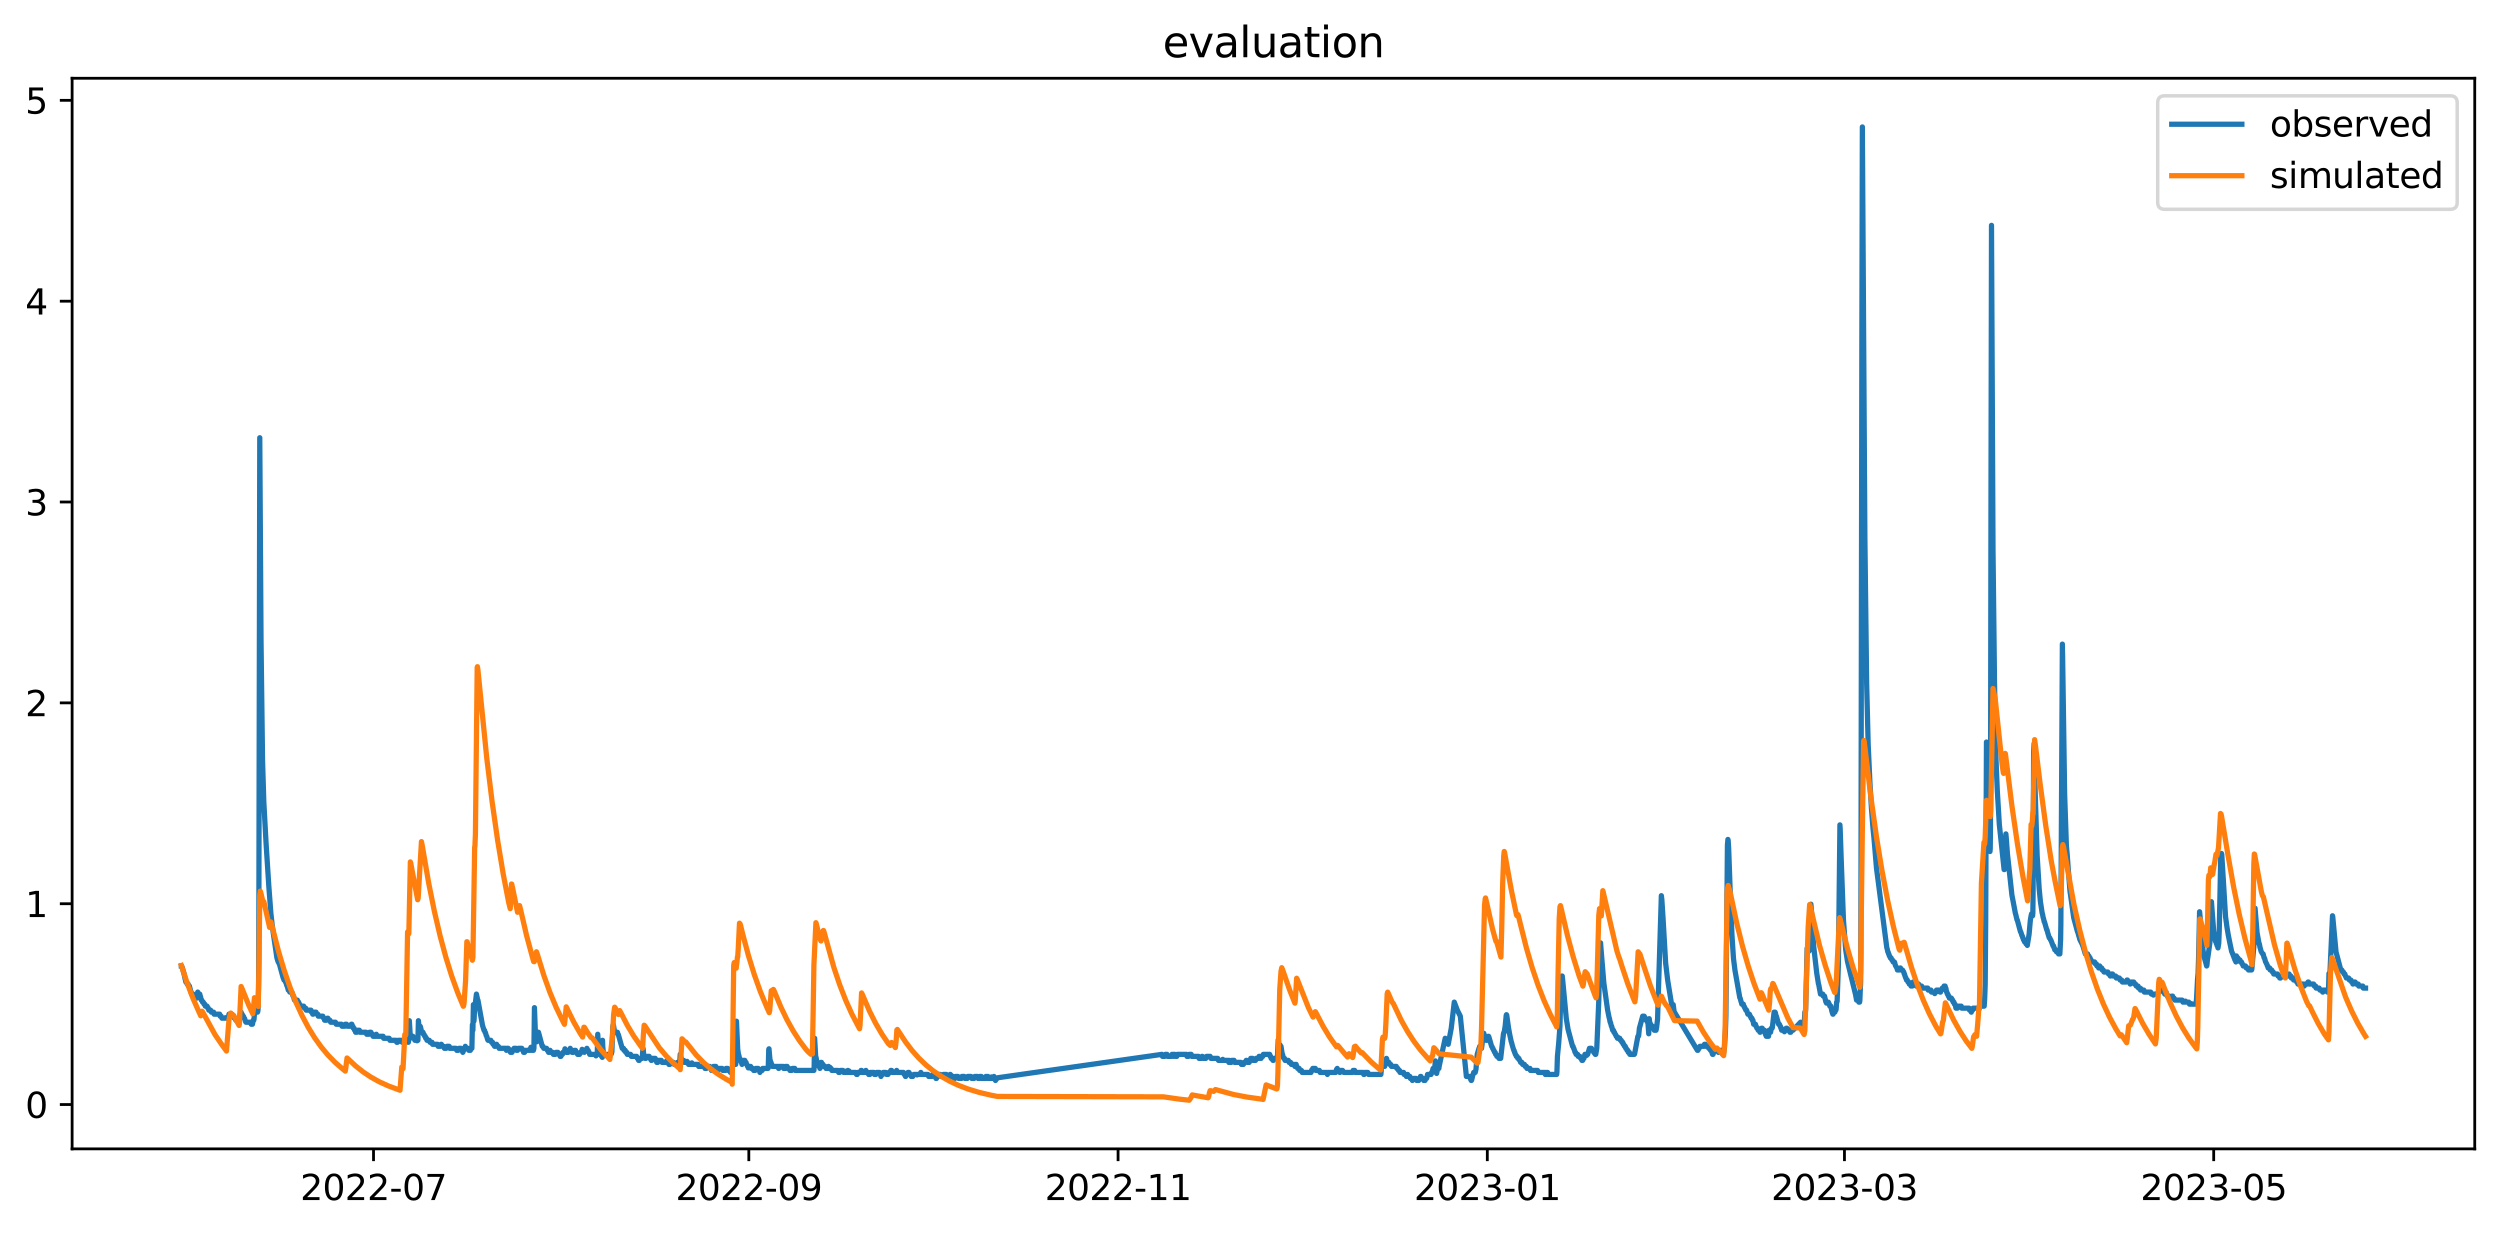 <?xml version="1.0" encoding="utf-8" standalone="no"?>
<!DOCTYPE svg PUBLIC "-//W3C//DTD SVG 1.1//EN"
  "http://www.w3.org/Graphics/SVG/1.1/DTD/svg11.dtd">
<svg xmlns:xlink="http://www.w3.org/1999/xlink" width="712.773pt" height="351.436pt" viewBox="0 0 712.773 351.436" xmlns="http://www.w3.org/2000/svg" version="1.1">
 <defs>
  <style type="text/css">*{stroke-linejoin: round; stroke-linecap: butt}</style>
 </defs>
 <g id="figure_1">
  <g id="patch_1">
   <path d="M 0 351.436 
L 712.773 351.436 
L 712.773 0 
L 0 0 
z
" style="fill: #ffffff"/>
  </g>
  <g id="axes_1">
   <g id="patch_2">
    <path d="M 20.562 327.558 
L 705.572 327.558 
L 705.572 22.318 
L 20.562 22.318 
z
" style="fill: #ffffff"/>
   </g>
   <g id="matplotlib.axis_1">
    <g id="xtick_1">
     <g id="line2d_1">
      <defs>
       <path id="mc5bdb147ff" d="M 0 0 
L 0 3.5 
" style="stroke: #000000; stroke-width: 0.8"/>
      </defs>
      <g>
       <use xlink:href="#mc5bdb147ff" x="106.494" y="327.558" style="stroke: #000000; stroke-width: 0.8"/>
      </g>
     </g>
     <g id="text_1">
      <!-- 2022-07 -->
      <g transform="translate(85.603 342.157) scale(0.1 -0.1)">
       <defs>
        <path id="DejaVuSans-32" d="M 1228 531 
L 3431 531 
L 3431 0 
L 469 0 
L 469 531 
Q 828 903 1448 1529 
Q 2069 2156 2228 2338 
Q 2531 2678 2651 2914 
Q 2772 3150 2772 3378 
Q 2772 3750 2511 3984 
Q 2250 4219 1831 4219 
Q 1534 4219 1204 4116 
Q 875 4013 500 3803 
L 500 4441 
Q 881 4594 1212 4672 
Q 1544 4750 1819 4750 
Q 2544 4750 2975 4387 
Q 3406 4025 3406 3419 
Q 3406 3131 3298 2873 
Q 3191 2616 2906 2266 
Q 2828 2175 2409 1742 
Q 1991 1309 1228 531 
z
" transform="scale(0.016)"/>
        <path id="DejaVuSans-30" d="M 2034 4250 
Q 1547 4250 1301 3770 
Q 1056 3291 1056 2328 
Q 1056 1369 1301 889 
Q 1547 409 2034 409 
Q 2525 409 2770 889 
Q 3016 1369 3016 2328 
Q 3016 3291 2770 3770 
Q 2525 4250 2034 4250 
z
M 2034 4750 
Q 2819 4750 3233 4129 
Q 3647 3509 3647 2328 
Q 3647 1150 3233 529 
Q 2819 -91 2034 -91 
Q 1250 -91 836 529 
Q 422 1150 422 2328 
Q 422 3509 836 4129 
Q 1250 4750 2034 4750 
z
" transform="scale(0.016)"/>
        <path id="DejaVuSans-2d" d="M 313 2009 
L 1997 2009 
L 1997 1497 
L 313 1497 
L 313 2009 
z
" transform="scale(0.016)"/>
        <path id="DejaVuSans-37" d="M 525 4666 
L 3525 4666 
L 3525 4397 
L 1831 0 
L 1172 0 
L 2766 4134 
L 525 4134 
L 525 4666 
z
" transform="scale(0.016)"/>
       </defs>
       <use xlink:href="#DejaVuSans-32"/>
       <use xlink:href="#DejaVuSans-30" x="63.623"/>
       <use xlink:href="#DejaVuSans-32" x="127.246"/>
       <use xlink:href="#DejaVuSans-32" x="190.869"/>
       <use xlink:href="#DejaVuSans-2d" x="254.492"/>
       <use xlink:href="#DejaVuSans-30" x="290.576"/>
       <use xlink:href="#DejaVuSans-37" x="354.199"/>
      </g>
     </g>
    </g>
    <g id="xtick_2">
     <g id="line2d_2">
      <g>
       <use xlink:href="#mc5bdb147ff" x="213.496" y="327.558" style="stroke: #000000; stroke-width: 0.8"/>
      </g>
     </g>
     <g id="text_2">
      <!-- 2022-09 -->
      <g transform="translate(192.604 342.157) scale(0.1 -0.1)">
       <defs>
        <path id="DejaVuSans-39" d="M 703 97 
L 703 672 
Q 941 559 1184 500 
Q 1428 441 1663 441 
Q 2288 441 2617 861 
Q 2947 1281 2994 2138 
Q 2813 1869 2534 1725 
Q 2256 1581 1919 1581 
Q 1219 1581 811 2004 
Q 403 2428 403 3163 
Q 403 3881 828 4315 
Q 1253 4750 1959 4750 
Q 2769 4750 3195 4129 
Q 3622 3509 3622 2328 
Q 3622 1225 3098 567 
Q 2575 -91 1691 -91 
Q 1453 -91 1209 -44 
Q 966 3 703 97 
z
M 1959 2075 
Q 2384 2075 2632 2365 
Q 2881 2656 2881 3163 
Q 2881 3666 2632 3958 
Q 2384 4250 1959 4250 
Q 1534 4250 1286 3958 
Q 1038 3666 1038 3163 
Q 1038 2656 1286 2365 
Q 1534 2075 1959 2075 
z
" transform="scale(0.016)"/>
       </defs>
       <use xlink:href="#DejaVuSans-32"/>
       <use xlink:href="#DejaVuSans-30" x="63.623"/>
       <use xlink:href="#DejaVuSans-32" x="127.246"/>
       <use xlink:href="#DejaVuSans-32" x="190.869"/>
       <use xlink:href="#DejaVuSans-2d" x="254.492"/>
       <use xlink:href="#DejaVuSans-30" x="290.576"/>
       <use xlink:href="#DejaVuSans-39" x="354.199"/>
      </g>
     </g>
    </g>
    <g id="xtick_3">
     <g id="line2d_3">
      <g>
       <use xlink:href="#mc5bdb147ff" x="318.771" y="327.558" style="stroke: #000000; stroke-width: 0.8"/>
      </g>
     </g>
     <g id="text_3">
      <!-- 2022-11 -->
      <g transform="translate(297.88 342.157) scale(0.1 -0.1)">
       <defs>
        <path id="DejaVuSans-31" d="M 794 531 
L 1825 531 
L 1825 4091 
L 703 3866 
L 703 4441 
L 1819 4666 
L 2450 4666 
L 2450 531 
L 3481 531 
L 3481 0 
L 794 0 
L 794 531 
z
" transform="scale(0.016)"/>
       </defs>
       <use xlink:href="#DejaVuSans-32"/>
       <use xlink:href="#DejaVuSans-30" x="63.623"/>
       <use xlink:href="#DejaVuSans-32" x="127.246"/>
       <use xlink:href="#DejaVuSans-32" x="190.869"/>
       <use xlink:href="#DejaVuSans-2d" x="254.492"/>
       <use xlink:href="#DejaVuSans-31" x="290.576"/>
       <use xlink:href="#DejaVuSans-31" x="354.199"/>
      </g>
     </g>
    </g>
    <g id="xtick_4">
     <g id="line2d_4">
      <g>
       <use xlink:href="#mc5bdb147ff" x="424.047" y="327.558" style="stroke: #000000; stroke-width: 0.8"/>
      </g>
     </g>
     <g id="text_4">
      <!-- 2023-01 -->
      <g transform="translate(403.155 342.157) scale(0.1 -0.1)">
       <defs>
        <path id="DejaVuSans-33" d="M 2597 2516 
Q 3050 2419 3304 2112 
Q 3559 1806 3559 1356 
Q 3559 666 3084 287 
Q 2609 -91 1734 -91 
Q 1441 -91 1130 -33 
Q 819 25 488 141 
L 488 750 
Q 750 597 1062 519 
Q 1375 441 1716 441 
Q 2309 441 2620 675 
Q 2931 909 2931 1356 
Q 2931 1769 2642 2001 
Q 2353 2234 1838 2234 
L 1294 2234 
L 1294 2753 
L 1863 2753 
Q 2328 2753 2575 2939 
Q 2822 3125 2822 3475 
Q 2822 3834 2567 4026 
Q 2313 4219 1838 4219 
Q 1578 4219 1281 4162 
Q 984 4106 628 3988 
L 628 4550 
Q 988 4650 1302 4700 
Q 1616 4750 1894 4750 
Q 2613 4750 3031 4423 
Q 3450 4097 3450 3541 
Q 3450 3153 3228 2886 
Q 3006 2619 2597 2516 
z
" transform="scale(0.016)"/>
       </defs>
       <use xlink:href="#DejaVuSans-32"/>
       <use xlink:href="#DejaVuSans-30" x="63.623"/>
       <use xlink:href="#DejaVuSans-32" x="127.246"/>
       <use xlink:href="#DejaVuSans-33" x="190.869"/>
       <use xlink:href="#DejaVuSans-2d" x="254.492"/>
       <use xlink:href="#DejaVuSans-30" x="290.576"/>
       <use xlink:href="#DejaVuSans-31" x="354.199"/>
      </g>
     </g>
    </g>
    <g id="xtick_5">
     <g id="line2d_5">
      <g>
       <use xlink:href="#mc5bdb147ff" x="525.871" y="327.558" style="stroke: #000000; stroke-width: 0.8"/>
      </g>
     </g>
     <g id="text_5">
      <!-- 2023-03 -->
      <g transform="translate(504.979 342.157) scale(0.1 -0.1)">
       <use xlink:href="#DejaVuSans-32"/>
       <use xlink:href="#DejaVuSans-30" x="63.623"/>
       <use xlink:href="#DejaVuSans-32" x="127.246"/>
       <use xlink:href="#DejaVuSans-33" x="190.869"/>
       <use xlink:href="#DejaVuSans-2d" x="254.492"/>
       <use xlink:href="#DejaVuSans-30" x="290.576"/>
       <use xlink:href="#DejaVuSans-33" x="354.199"/>
      </g>
     </g>
    </g>
    <g id="xtick_6">
     <g id="line2d_6">
      <g>
       <use xlink:href="#mc5bdb147ff" x="631.146" y="327.558" style="stroke: #000000; stroke-width: 0.8"/>
      </g>
     </g>
     <g id="text_6">
      <!-- 2023-05 -->
      <g transform="translate(610.255 342.157) scale(0.1 -0.1)">
       <defs>
        <path id="DejaVuSans-35" d="M 691 4666 
L 3169 4666 
L 3169 4134 
L 1269 4134 
L 1269 2991 
Q 1406 3038 1543 3061 
Q 1681 3084 1819 3084 
Q 2600 3084 3056 2656 
Q 3513 2228 3513 1497 
Q 3513 744 3044 326 
Q 2575 -91 1722 -91 
Q 1428 -91 1123 -41 
Q 819 9 494 109 
L 494 744 
Q 775 591 1075 516 
Q 1375 441 1709 441 
Q 2250 441 2565 725 
Q 2881 1009 2881 1497 
Q 2881 1984 2565 2268 
Q 2250 2553 1709 2553 
Q 1456 2553 1204 2497 
Q 953 2441 691 2322 
L 691 4666 
z
" transform="scale(0.016)"/>
       </defs>
       <use xlink:href="#DejaVuSans-32"/>
       <use xlink:href="#DejaVuSans-30" x="63.623"/>
       <use xlink:href="#DejaVuSans-32" x="127.246"/>
       <use xlink:href="#DejaVuSans-33" x="190.869"/>
       <use xlink:href="#DejaVuSans-2d" x="254.492"/>
       <use xlink:href="#DejaVuSans-30" x="290.576"/>
       <use xlink:href="#DejaVuSans-35" x="354.199"/>
      </g>
     </g>
    </g>
   </g>
   <g id="matplotlib.axis_2">
    <g id="ytick_1">
     <g id="line2d_7">
      <defs>
       <path id="m9792b8fbe9" d="M 0 0 
L -3.5 0 
" style="stroke: #000000; stroke-width: 0.8"/>
      </defs>
      <g>
       <use xlink:href="#m9792b8fbe9" x="20.562" y="314.921" style="stroke: #000000; stroke-width: 0.8"/>
      </g>
     </g>
     <g id="text_7">
      <!-- 0 -->
      <g transform="translate(7.2 318.721) scale(0.1 -0.1)">
       <use xlink:href="#DejaVuSans-30"/>
      </g>
     </g>
    </g>
    <g id="ytick_2">
     <g id="line2d_8">
      <g>
       <use xlink:href="#m9792b8fbe9" x="20.562" y="257.658" style="stroke: #000000; stroke-width: 0.8"/>
      </g>
     </g>
     <g id="text_8">
      <!-- 1 -->
      <g transform="translate(7.2 261.457) scale(0.1 -0.1)">
       <use xlink:href="#DejaVuSans-31"/>
      </g>
     </g>
    </g>
    <g id="ytick_3">
     <g id="line2d_9">
      <g>
       <use xlink:href="#m9792b8fbe9" x="20.562" y="200.395" style="stroke: #000000; stroke-width: 0.8"/>
      </g>
     </g>
     <g id="text_9">
      <!-- 2 -->
      <g transform="translate(7.2 204.194) scale(0.1 -0.1)">
       <use xlink:href="#DejaVuSans-32"/>
      </g>
     </g>
    </g>
    <g id="ytick_4">
     <g id="line2d_10">
      <g>
       <use xlink:href="#m9792b8fbe9" x="20.562" y="143.132" style="stroke: #000000; stroke-width: 0.8"/>
      </g>
     </g>
     <g id="text_10">
      <!-- 3 -->
      <g transform="translate(7.2 146.931) scale(0.1 -0.1)">
       <use xlink:href="#DejaVuSans-33"/>
      </g>
     </g>
    </g>
    <g id="ytick_5">
     <g id="line2d_11">
      <g>
       <use xlink:href="#m9792b8fbe9" x="20.562" y="85.869" style="stroke: #000000; stroke-width: 0.8"/>
      </g>
     </g>
     <g id="text_11">
      <!-- 4 -->
      <g transform="translate(7.2 89.668) scale(0.1 -0.1)">
       <defs>
        <path id="DejaVuSans-34" d="M 2419 4116 
L 825 1625 
L 2419 1625 
L 2419 4116 
z
M 2253 4666 
L 3047 4666 
L 3047 1625 
L 3713 1625 
L 3713 1100 
L 3047 1100 
L 3047 0 
L 2419 0 
L 2419 1100 
L 313 1100 
L 313 1709 
L 2253 4666 
z
" transform="scale(0.016)"/>
       </defs>
       <use xlink:href="#DejaVuSans-34"/>
      </g>
     </g>
    </g>
    <g id="ytick_6">
     <g id="line2d_12">
      <g>
       <use xlink:href="#m9792b8fbe9" x="20.562" y="28.605" style="stroke: #000000; stroke-width: 0.8"/>
      </g>
     </g>
     <g id="text_12">
      <!-- 5 -->
      <g transform="translate(7.2 32.405) scale(0.1 -0.1)">
       <use xlink:href="#DejaVuSans-35"/>
      </g>
     </g>
    </g>
   </g>
   <g id="line2d_13">
    <path d="M 51.699 275.41 
L 51.771 275.41 
L 51.843 275.553 
L 51.987 275.982 
L 52.059 276.126 
L 52.275 276.984 
L 52.418 277.414 
L 52.85 279.418 
L 52.994 279.991 
L 53.209 279.991 
L 53.353 280.563 
L 53.641 280.563 
L 53.785 281.136 
L 54 281.136 
L 54.216 281.995 
L 54.648 283.427 
L 55.079 283.427 
L 55.295 283.999 
L 55.726 283.999 
L 55.798 284.142 
L 55.942 284.572 
L 56.086 284.572 
L 56.302 283.283 
L 56.373 282.854 
L 56.589 283.427 
L 56.949 283.427 
L 57.093 283.999 
L 57.164 284.142 
L 57.38 285.144 
L 57.524 285.144 
L 57.74 285.717 
L 57.955 285.717 
L 58.171 286.29 
L 58.387 286.29 
L 58.531 286.862 
L 59.034 286.862 
L 59.106 287.006 
L 59.25 287.435 
L 59.394 287.435 
L 59.537 288.008 
L 60.041 288.008 
L 60.257 288.58 
L 60.328 288.58 
L 60.4 288.437 
L 60.544 288.58 
L 60.904 288.58 
L 61.048 289.153 
L 62.63 289.153 
L 62.773 289.726 
L 63.061 289.726 
L 63.277 290.298 
L 64.14 290.298 
L 64.283 290.155 
L 64.427 290.298 
L 65.074 290.298 
L 65.29 289.153 
L 66.081 289.153 
L 66.225 289.726 
L 66.297 289.726 
L 66.369 289.582 
L 66.513 289.726 
L 66.585 289.726 
L 66.8 290.298 
L 67.016 290.298 
L 67.088 290.441 
L 67.232 290.871 
L 67.735 290.871 
L 67.951 291.443 
L 68.023 291.443 
L 68.095 291.3 
L 68.167 291.443 
L 68.454 289.153 
L 68.526 289.153 
L 68.67 288.58 
L 68.742 288.58 
L 68.886 289.153 
L 69.03 289.153 
L 69.101 289.296 
L 69.245 289.726 
L 69.389 289.726 
L 69.461 289.869 
L 69.605 290.298 
L 69.677 290.298 
L 69.749 290.441 
L 69.964 291.157 
L 70.108 291.443 
L 71.474 291.443 
L 71.618 292.016 
L 71.978 292.016 
L 72.194 290.871 
L 72.265 291.014 
L 72.409 290.728 
L 72.769 286.29 
L 72.913 286.29 
L 73.416 288.58 
L 73.488 288.437 
L 73.56 287.864 
L 73.704 281.852 
L 73.776 275.267 
L 74.063 124.807 
L 74.423 182.93 
L 74.854 216.858 
L 75.214 228.597 
L 75.861 240.479 
L 76.652 252.791 
L 77.227 260.378 
L 77.659 264.243 
L 78.234 268.252 
L 78.953 273.119 
L 79.313 274.264 
L 79.456 274.264 
L 79.6 274.837 
L 79.672 274.837 
L 79.888 275.696 
L 80.751 278.846 
L 80.823 278.846 
L 80.966 279.418 
L 81.182 279.418 
L 81.254 279.561 
L 81.398 279.991 
L 81.47 279.991 
L 81.829 281.136 
L 81.901 281.136 
L 82.189 282.281 
L 82.405 282.281 
L 82.62 282.854 
L 83.196 282.854 
L 83.555 283.999 
L 83.699 283.999 
L 83.915 285.001 
L 83.987 285.144 
L 84.059 285.001 
L 84.202 285.144 
L 84.778 285.144 
L 84.922 285.717 
L 85.137 285.717 
L 85.353 286.29 
L 85.425 286.29 
L 85.497 286.433 
L 85.641 286.862 
L 86.575 286.862 
L 86.791 287.435 
L 87.151 287.435 
L 87.295 288.008 
L 88.661 288.008 
L 88.805 288.58 
L 89.02 288.58 
L 89.164 289.153 
L 89.308 289.153 
L 89.524 288.58 
L 90.099 288.58 
L 90.315 289.153 
L 90.602 289.153 
L 90.746 289.726 
L 92.041 289.726 
L 92.256 290.298 
L 92.4 290.298 
L 92.544 290.871 
L 93.119 290.871 
L 93.191 290.728 
L 93.335 290.298 
L 93.479 290.298 
L 93.551 290.441 
L 93.694 290.871 
L 94.054 290.871 
L 94.27 291.443 
L 95.636 291.443 
L 95.852 292.016 
L 97.362 292.016 
L 97.506 292.589 
L 98.297 292.589 
L 98.441 292.016 
L 98.8 292.016 
L 99.016 292.589 
L 99.088 292.446 
L 99.232 292.589 
L 100.023 292.589 
L 100.166 292.016 
L 100.31 292.016 
L 100.454 292.589 
L 100.598 292.589 
L 100.742 293.161 
L 100.957 293.161 
L 101.101 293.734 
L 101.245 293.734 
L 101.389 294.307 
L 101.748 294.307 
L 101.964 293.734 
L 102.467 293.734 
L 102.611 294.307 
L 104.409 294.307 
L 104.553 294.879 
L 105.2 294.879 
L 105.344 294.307 
L 105.775 294.307 
L 105.919 294.879 
L 106.207 294.879 
L 106.351 295.452 
L 107.213 295.452 
L 107.285 294.879 
L 107.429 295.452 
L 109.227 295.452 
L 109.371 296.024 
L 110.953 296.024 
L 111.025 296.168 
L 111.168 296.597 
L 112.894 296.597 
L 112.966 296.74 
L 113.11 297.17 
L 113.326 297.17 
L 113.398 297.027 
L 113.541 296.597 
L 113.973 296.597 
L 114.045 296.883 
L 114.189 296.597 
L 114.476 296.597 
L 114.548 296.74 
L 114.692 297.17 
L 115.052 297.17 
L 115.195 296.597 
L 115.843 296.597 
L 115.915 295.738 
L 115.986 295.881 
L 116.058 296.024 
L 116.202 296.597 
L 116.274 296.74 
L 116.418 297.17 
L 116.49 296.311 
L 116.562 296.597 
L 116.706 291.014 
L 116.921 294.593 
L 117.137 295.452 
L 117.712 295.452 
L 117.856 296.024 
L 117.928 295.881 
L 118.072 296.024 
L 118.144 296.024 
L 118.288 296.597 
L 118.863 296.597 
L 118.935 296.74 
L 119.079 296.597 
L 119.15 296.597 
L 119.294 291.014 
L 119.366 291.73 
L 119.582 293.877 
L 119.654 294.307 
L 119.798 292.589 
L 119.87 292.732 
L 120.229 294.307 
L 120.589 294.307 
L 120.732 294.879 
L 120.876 294.879 
L 121.092 295.452 
L 121.236 295.452 
L 121.38 296.024 
L 121.595 296.024 
L 121.739 296.597 
L 122.386 296.597 
L 122.458 296.74 
L 122.602 297.17 
L 123.177 297.17 
L 123.321 297.742 
L 124.759 297.742 
L 124.903 298.315 
L 125.55 298.315 
L 125.766 297.742 
L 125.838 297.742 
L 126.198 298.315 
L 126.485 298.315 
L 126.557 298.458 
L 126.701 298.888 
L 127.204 298.888 
L 127.42 298.315 
L 128.067 298.315 
L 128.211 298.888 
L 130.009 298.888 
L 130.081 299.031 
L 130.225 299.46 
L 130.656 299.46 
L 130.872 298.888 
L 131.447 298.888 
L 131.591 299.46 
L 131.878 299.46 
L 131.95 300.033 
L 132.022 299.89 
L 132.166 299.46 
L 132.238 299.46 
L 132.598 298.601 
L 132.669 298.315 
L 132.813 298.888 
L 133.46 298.888 
L 133.676 299.46 
L 134.108 299.46 
L 134.251 298.888 
L 134.539 298.888 
L 134.683 292.159 
L 134.755 292.589 
L 134.827 293.734 
L 134.971 286.433 
L 135.114 291.157 
L 135.186 290.441 
L 135.33 286.433 
L 135.546 285.86 
L 135.833 283.427 
L 136.193 285.144 
L 136.265 285.144 
L 137.559 292.302 
L 137.991 293.734 
L 138.135 293.734 
L 138.278 294.307 
L 138.35 294.307 
L 138.422 294.45 
L 138.638 295.309 
L 138.782 295.452 
L 138.997 296.311 
L 139.141 296.597 
L 139.932 296.597 
L 140.148 297.17 
L 140.436 297.17 
L 140.579 297.742 
L 140.867 297.742 
L 141.011 298.315 
L 141.227 298.315 
L 141.442 297.742 
L 141.586 297.742 
L 141.802 298.315 
L 142.09 298.315 
L 142.305 298.888 
L 144.247 298.888 
L 144.391 299.46 
L 144.534 298.888 
L 144.894 298.888 
L 144.966 299.031 
L 145.11 299.46 
L 145.326 299.46 
L 145.397 299.317 
L 145.541 300.033 
L 145.613 299.747 
L 145.685 299.89 
L 145.757 300.033 
L 145.829 299.89 
L 145.973 300.033 
L 146.117 299.46 
L 146.404 299.46 
L 146.548 298.888 
L 147.123 298.888 
L 147.267 299.46 
L 147.555 299.46 
L 147.77 298.888 
L 148.777 298.888 
L 148.849 299.031 
L 148.993 299.46 
L 149.137 299.46 
L 149.281 300.033 
L 149.568 300.033 
L 149.784 299.46 
L 150.863 299.46 
L 151.006 299.174 
L 151.15 299.46 
L 151.222 299.46 
L 151.366 298.601 
L 151.582 299.46 
L 152.085 299.46 
L 152.229 298.888 
L 152.373 287.292 
L 152.445 289.153 
L 152.66 294.879 
L 152.876 296.597 
L 153.02 297.027 
L 153.236 295.452 
L 153.379 294.307 
L 153.523 294.307 
L 154.602 298.315 
L 154.818 298.315 
L 155.033 298.888 
L 155.824 298.888 
L 156.04 299.46 
L 156.184 299.46 
L 156.4 300.033 
L 156.543 300.033 
L 156.759 299.46 
L 156.831 299.46 
L 156.975 300.033 
L 157.622 300.033 
L 157.766 300.606 
L 158.341 300.606 
L 158.413 300.462 
L 158.557 300.033 
L 159.06 300.033 
L 159.132 300.176 
L 159.276 300.606 
L 159.492 300.606 
L 159.564 300.749 
L 159.707 301.178 
L 159.923 301.178 
L 160.067 300.606 
L 160.355 300.606 
L 160.498 300.033 
L 160.858 300.033 
L 161.074 299.031 
L 161.433 300.033 
L 162.009 300.033 
L 162.152 299.46 
L 162.44 299.46 
L 162.584 298.888 
L 162.728 299.46 
L 162.871 299.46 
L 163.087 300.033 
L 163.519 300.033 
L 163.734 299.46 
L 164.094 299.46 
L 164.238 300.033 
L 164.453 300.033 
L 164.525 300.176 
L 164.669 300.606 
L 165.244 300.606 
L 165.316 300.462 
L 165.46 300.033 
L 165.82 300.033 
L 165.964 299.174 
L 166.107 299.46 
L 166.179 299.317 
L 166.611 300.033 
L 166.97 299.46 
L 167.186 299.46 
L 167.33 298.888 
L 167.474 299.46 
L 167.689 299.46 
L 167.905 300.033 
L 167.977 300.033 
L 168.121 300.606 
L 169.847 300.606 
L 169.919 301.035 
L 170.134 300.606 
L 170.278 300.606 
L 170.422 294.879 
L 170.494 296.024 
L 170.71 300.033 
L 170.853 300.606 
L 171.357 300.606 
L 171.501 301.178 
L 171.644 301.178 
L 171.716 301.464 
L 171.788 296.597 
L 171.86 298.458 
L 172.076 300.606 
L 173.154 300.606 
L 173.226 300.749 
L 173.37 301.178 
L 173.73 301.178 
L 173.802 301.035 
L 173.874 301.178 
L 174.017 300.462 
L 174.089 300.606 
L 174.233 300.462 
L 174.305 300.462 
L 174.449 299.89 
L 174.736 292.589 
L 174.88 292.159 
L 175.24 294.307 
L 176.031 294.307 
L 176.175 294.879 
L 176.247 294.879 
L 176.39 295.309 
L 177.397 298.888 
L 177.757 298.888 
L 177.901 299.46 
L 178.26 299.46 
L 178.404 300.033 
L 178.692 300.033 
L 178.835 300.606 
L 179.77 300.606 
L 179.842 300.749 
L 179.986 301.178 
L 181.496 301.178 
L 181.568 301.321 
L 181.712 301.751 
L 181.927 301.751 
L 182.071 302.323 
L 182.287 302.323 
L 182.431 301.751 
L 183.078 301.751 
L 183.15 301.321 
L 183.294 298.888 
L 183.366 299.031 
L 183.581 301.178 
L 183.725 301.178 
L 183.941 301.751 
L 184.157 301.751 
L 184.516 301.178 
L 185.091 301.178 
L 185.235 301.751 
L 185.451 301.751 
L 185.667 302.323 
L 185.811 302.323 
L 185.954 301.751 
L 186.817 301.751 
L 186.961 302.323 
L 187.105 302.323 
L 187.249 302.896 
L 187.536 302.896 
L 187.608 302.753 
L 187.752 302.323 
L 188.543 302.323 
L 188.759 302.896 
L 189.909 302.896 
L 190.053 302.467 
L 190.197 302.896 
L 190.557 302.896 
L 190.7 303.469 
L 190.988 303.469 
L 191.204 302.896 
L 191.995 302.896 
L 192.211 303.469 
L 192.93 303.469 
L 193.002 303.326 
L 193.145 302.896 
L 193.577 302.896 
L 193.721 303.469 
L 193.793 302.896 
L 193.936 300.606 
L 194.152 301.608 
L 194.584 302.323 
L 194.943 302.323 
L 195.087 302.896 
L 195.159 302.896 
L 195.231 302.753 
L 195.375 302.896 
L 195.806 302.896 
L 195.878 302.61 
L 196.022 302.896 
L 196.094 302.896 
L 196.309 303.469 
L 196.669 303.469 
L 196.813 303.182 
L 197.028 303.469 
L 197.172 303.469 
L 197.244 303.039 
L 197.388 303.469 
L 199.042 303.469 
L 199.186 304.041 
L 200.84 304.041 
L 200.983 304.614 
L 201.415 304.614 
L 201.487 304.471 
L 201.631 304.041 
L 202.35 304.041 
L 202.565 304.614 
L 202.637 304.614 
L 202.853 305.187 
L 202.925 305.187 
L 203.069 304.614 
L 203.285 304.614 
L 203.428 304.041 
L 204.076 304.041 
L 204.219 304.614 
L 204.435 304.614 
L 204.507 304.757 
L 204.651 305.187 
L 204.723 305.187 
L 204.795 305.043 
L 204.938 304.614 
L 205.873 304.614 
L 205.945 304.757 
L 206.089 305.187 
L 206.88 305.187 
L 207.024 304.614 
L 207.455 304.614 
L 207.599 305.187 
L 208.031 305.187 
L 208.246 305.759 
L 208.39 305.187 
L 208.678 305.187 
L 208.75 305.043 
L 208.894 303.469 
L 209.181 303.469 
L 209.325 302.896 
L 209.397 302.896 
L 209.613 303.469 
L 209.756 303.469 
L 209.828 302.323 
L 209.972 291.157 
L 210.332 299.174 
L 210.547 300.606 
L 210.619 300.749 
L 210.835 301.751 
L 210.907 301.751 
L 211.051 302.323 
L 211.195 302.323 
L 211.338 302.896 
L 211.41 302.896 
L 211.554 303.469 
L 211.914 302.323 
L 212.345 302.323 
L 212.489 302.896 
L 212.705 302.896 
L 212.849 303.469 
L 212.92 303.469 
L 213.136 304.041 
L 213.28 304.041 
L 213.352 304.471 
L 213.568 304.041 
L 213.999 304.041 
L 214.143 304.614 
L 214.215 304.328 
L 214.287 304.471 
L 214.431 304.614 
L 214.646 304.614 
L 214.862 305.187 
L 215.293 305.187 
L 215.509 304.614 
L 216.156 304.614 
L 216.228 304.757 
L 216.372 305.187 
L 216.516 305.187 
L 216.588 305.33 
L 216.66 305.759 
L 216.875 305.187 
L 217.307 305.187 
L 217.451 304.614 
L 218.961 304.614 
L 219.033 304.471 
L 219.177 299.174 
L 219.248 299.031 
L 219.536 302.323 
L 219.608 302.323 
L 219.752 302.896 
L 219.824 302.896 
L 219.968 303.469 
L 220.039 303.469 
L 220.183 304.041 
L 221.837 304.041 
L 221.981 304.614 
L 222.053 304.614 
L 222.197 304.041 
L 223.275 304.041 
L 223.419 304.614 
L 223.779 304.614 
L 223.851 304.471 
L 223.923 304.041 
L 223.995 304.614 
L 224.138 304.041 
L 224.426 304.041 
L 224.57 304.614 
L 225.001 304.614 
L 225.217 305.187 
L 225.72 305.187 
L 225.792 305.043 
L 225.936 304.614 
L 226.583 304.614 
L 226.727 305.187 
L 232.048 305.187 
L 232.12 304.184 
L 232.264 296.024 
L 232.552 301.178 
L 232.624 301.321 
L 233.055 303.469 
L 233.271 303.469 
L 233.487 304.041 
L 233.63 304.041 
L 233.774 304.614 
L 233.846 304.471 
L 234.062 302.896 
L 234.206 302.896 
L 234.349 303.469 
L 234.637 303.469 
L 234.781 304.041 
L 235.284 304.041 
L 235.356 304.184 
L 235.5 304.614 
L 236.075 304.614 
L 236.219 304.041 
L 236.363 304.614 
L 236.507 304.614 
L 236.651 304.328 
L 236.794 304.614 
L 236.938 304.614 
L 237.01 304.757 
L 237.154 305.187 
L 238.88 305.187 
L 238.952 305.33 
L 239.096 305.759 
L 239.383 305.759 
L 239.455 305.616 
L 239.599 305.187 
L 240.318 305.187 
L 240.39 305.33 
L 240.534 305.759 
L 241.325 305.759 
L 241.397 305.33 
L 241.54 305.759 
L 241.684 305.759 
L 241.756 305.187 
L 241.828 305.33 
L 241.972 305.759 
L 242.044 305.33 
L 242.188 305.759 
L 243.985 305.759 
L 244.201 306.332 
L 244.417 306.332 
L 244.561 305.759 
L 245.352 305.759 
L 245.495 305.187 
L 245.639 305.187 
L 245.783 305.759 
L 246.43 305.759 
L 246.574 305.473 
L 246.718 305.759 
L 246.862 305.187 
L 247.077 305.759 
L 247.509 305.759 
L 247.653 306.332 
L 248.012 306.332 
L 248.156 305.759 
L 249.163 305.759 
L 249.307 306.332 
L 249.738 306.332 
L 249.81 306.189 
L 249.954 305.759 
L 250.745 305.759 
L 250.961 306.332 
L 251.032 306.332 
L 251.176 306.904 
L 251.32 306.332 
L 251.68 306.332 
L 251.823 305.759 
L 252.543 305.759 
L 252.614 305.902 
L 252.758 306.332 
L 253.19 306.332 
L 253.405 305.759 
L 253.837 305.759 
L 253.981 305.187 
L 254.197 305.187 
L 254.268 305.33 
L 254.412 305.759 
L 255.347 305.759 
L 255.635 305.187 
L 255.85 305.759 
L 257.576 305.759 
L 257.648 305.902 
L 257.792 306.332 
L 258.008 306.332 
L 258.152 306.904 
L 258.223 306.904 
L 258.367 306.332 
L 258.655 306.332 
L 258.727 306.189 
L 258.871 305.759 
L 259.158 305.759 
L 259.805 306.904 
L 260.237 306.904 
L 260.381 306.475 
L 260.525 306.332 
L 261.387 306.332 
L 261.459 306.475 
L 261.603 306.332 
L 262.466 306.332 
L 262.538 305.759 
L 262.61 306.046 
L 262.754 306.332 
L 264.551 306.332 
L 264.623 306.475 
L 264.767 306.904 
L 265.702 306.904 
L 265.918 306.332 
L 266.277 306.332 
L 266.493 306.904 
L 266.637 306.904 
L 266.709 307.048 
L 266.853 307.477 
L 266.996 307.477 
L 267.284 306.332 
L 267.356 306.332 
L 267.428 306.904 
L 267.5 306.332 
L 267.572 306.618 
L 267.787 306.332 
L 268.075 306.332 
L 268.291 306.904 
L 268.794 306.904 
L 268.938 306.332 
L 269.801 306.332 
L 269.945 306.904 
L 270.736 306.904 
L 270.88 306.332 
L 270.951 306.332 
L 271.095 306.904 
L 271.167 306.904 
L 271.239 306.618 
L 271.383 306.904 
L 271.742 306.904 
L 271.886 307.477 
L 272.246 307.477 
L 272.462 306.904 
L 273.109 306.904 
L 273.324 307.477 
L 274.115 307.477 
L 274.259 306.904 
L 274.906 306.904 
L 274.978 307.048 
L 275.122 307.477 
L 275.769 307.477 
L 275.913 306.904 
L 276.848 306.904 
L 277.064 307.477 
L 277.711 307.477 
L 277.927 306.904 
L 277.999 306.904 
L 278.07 307.191 
L 278.214 306.904 
L 278.646 306.904 
L 278.861 307.477 
L 279.149 307.477 
L 279.221 307.334 
L 279.365 306.904 
L 279.581 306.904 
L 279.724 307.477 
L 279.796 306.904 
L 279.94 307.477 
L 280.947 307.477 
L 281.091 306.904 
L 281.306 306.904 
L 281.378 307.048 
L 281.45 307.477 
L 281.522 307.334 
L 281.666 306.904 
L 281.81 307.477 
L 282.601 307.477 
L 282.673 307.048 
L 282.816 307.477 
L 283.248 307.477 
L 283.392 306.904 
L 283.464 307.048 
L 283.607 307.477 
L 283.679 307.477 
L 283.823 308.05 
L 283.967 307.477 
L 284.327 307.477 
L 284.398 307.286 
L 331.283 300.606 
L 331.427 301.178 
L 332.075 301.178 
L 332.29 300.606 
L 332.722 300.606 
L 332.866 301.178 
L 333.944 301.178 
L 334.016 301.035 
L 334.16 300.606 
L 334.448 300.606 
L 334.519 301.178 
L 334.663 300.606 
L 334.951 300.606 
L 335.023 301.178 
L 335.095 300.892 
L 335.167 300.749 
L 335.31 301.178 
L 335.526 301.178 
L 335.67 300.606 
L 338.259 300.606 
L 338.403 301.178 
L 338.834 301.178 
L 339.05 300.606 
L 339.625 300.606 
L 339.769 301.178 
L 341.71 301.178 
L 341.854 301.751 
L 342.573 301.751 
L 342.717 301.178 
L 342.789 301.178 
L 342.861 301.321 
L 343.005 301.751 
L 343.077 301.464 
L 343.149 301.608 
L 343.292 301.751 
L 343.652 301.751 
L 343.724 301.321 
L 343.796 301.751 
L 344.011 301.178 
L 345.018 301.178 
L 345.09 301.321 
L 345.234 301.751 
L 347.175 301.751 
L 347.391 302.323 
L 348.47 302.323 
L 348.614 302.037 
L 348.758 302.323 
L 350.196 302.323 
L 350.34 302.896 
L 350.411 302.896 
L 350.483 302.323 
L 350.555 302.61 
L 350.699 302.896 
L 351.059 302.896 
L 351.202 302.323 
L 351.85 302.323 
L 351.993 302.896 
L 353.791 302.896 
L 353.935 303.469 
L 354.51 303.469 
L 354.726 302.896 
L 355.157 302.896 
L 355.301 302.323 
L 355.445 302.323 
L 355.661 302.896 
L 356.164 302.896 
L 356.308 302.323 
L 356.452 302.323 
L 356.596 301.751 
L 356.668 301.751 
L 356.739 301.894 
L 356.883 301.751 
L 357.099 301.751 
L 357.243 302.323 
L 357.962 302.323 
L 358.106 301.751 
L 358.825 301.751 
L 358.969 301.178 
L 359.112 301.178 
L 359.256 301.751 
L 359.328 301.608 
L 359.4 301.178 
L 359.544 301.751 
L 359.76 301.178 
L 360.047 301.178 
L 360.191 300.606 
L 361.989 300.606 
L 362.133 301.178 
L 362.276 301.178 
L 362.42 301.751 
L 362.492 301.751 
L 362.564 301.894 
L 362.708 301.751 
L 362.78 301.894 
L 362.924 302.323 
L 363.067 302.323 
L 363.139 302.18 
L 363.283 301.751 
L 364.002 301.751 
L 364.146 301.178 
L 364.218 301.035 
L 364.434 296.454 
L 364.506 296.597 
L 364.65 299.747 
L 364.721 298.601 
L 364.793 299.46 
L 364.937 297.886 
L 365.009 298.172 
L 365.153 298.315 
L 365.225 298.315 
L 365.584 300.606 
L 365.656 300.606 
L 365.872 301.464 
L 366.016 301.751 
L 366.232 301.751 
L 366.375 302.323 
L 367.31 302.323 
L 367.382 302.467 
L 367.526 302.896 
L 367.957 302.896 
L 368.173 303.469 
L 368.964 303.469 
L 369.036 303.612 
L 369.18 304.041 
L 369.252 304.041 
L 369.396 303.469 
L 369.539 303.469 
L 369.683 304.041 
L 369.755 304.041 
L 369.971 304.614 
L 370.402 304.614 
L 370.546 305.187 
L 371.049 305.187 
L 371.265 305.759 
L 373.782 305.759 
L 373.998 305.043 
L 374.142 305.187 
L 374.285 304.614 
L 375.004 304.614 
L 375.148 305.187 
L 376.155 305.187 
L 376.227 305.33 
L 376.371 305.759 
L 378.312 305.759 
L 378.384 305.902 
L 378.456 306.332 
L 378.672 305.759 
L 380.829 305.759 
L 380.901 305.616 
L 381.045 304.9 
L 381.117 305.187 
L 381.261 304.614 
L 381.404 305.187 
L 381.836 305.187 
L 381.98 305.759 
L 382.052 305.759 
L 382.195 305.187 
L 382.771 305.187 
L 383.13 305.759 
L 385.647 305.759 
L 385.791 305.187 
L 386.222 305.187 
L 386.366 305.759 
L 388.667 305.759 
L 388.811 306.332 
L 388.955 306.332 
L 389.027 306.189 
L 389.171 305.759 
L 389.962 305.759 
L 390.177 306.332 
L 393.701 306.332 
L 393.917 304.041 
L 394.78 304.041 
L 394.923 303.612 
L 395.139 302.61 
L 395.283 301.751 
L 395.355 301.894 
L 395.571 302.896 
L 396.002 302.896 
L 396.218 303.469 
L 396.505 303.469 
L 396.577 303.612 
L 396.721 304.041 
L 398.087 304.041 
L 398.231 304.614 
L 398.519 304.614 
L 398.591 304.757 
L 398.735 305.187 
L 399.022 305.187 
L 399.166 305.759 
L 400.173 305.759 
L 400.317 306.332 
L 400.748 306.332 
L 400.964 306.904 
L 401.108 306.904 
L 401.251 306.332 
L 401.323 306.332 
L 401.395 306.475 
L 401.539 306.904 
L 401.971 306.904 
L 402.114 307.477 
L 402.546 307.477 
L 402.69 308.05 
L 402.905 307.477 
L 403.768 307.477 
L 403.912 308.05 
L 404.487 308.05 
L 404.631 307.477 
L 404.847 307.477 
L 404.991 306.904 
L 405.135 306.904 
L 405.278 307.477 
L 405.71 307.477 
L 405.782 307.62 
L 405.926 308.05 
L 406.285 308.05 
L 406.429 307.477 
L 406.717 307.477 
L 406.788 307.334 
L 407.004 306.332 
L 408.011 306.332 
L 408.155 305.759 
L 408.299 305.759 
L 408.586 304.614 
L 408.73 304.614 
L 408.946 305.616 
L 409.233 302.467 
L 409.593 306.046 
L 410.024 304.041 
L 410.24 304.614 
L 410.312 304.041 
L 412.038 296.024 
L 412.901 297.742 
L 413.764 293.161 
L 414.627 285.717 
L 415.49 288.008 
L 416.352 289.726 
L 418.078 306.904 
L 418.941 306.904 
L 419.445 308.05 
L 419.516 308.05 
L 419.588 307.907 
L 419.948 306.332 
L 420.02 306.332 
L 420.164 305.759 
L 420.595 305.759 
L 420.811 304.9 
L 421.17 300.606 
L 421.674 298.888 
L 421.746 298.888 
L 421.889 298.315 
L 421.961 298.315 
L 422.033 298.458 
L 422.177 298.888 
L 422.393 298.888 
L 422.537 297.886 
L 422.824 294.879 
L 422.896 294.879 
L 423.04 294.593 
L 423.471 296.024 
L 423.543 296.024 
L 423.687 296.597 
L 423.975 296.597 
L 424.334 295.452 
L 424.406 295.452 
L 424.478 295.595 
L 424.694 296.311 
L 425.269 298.315 
L 425.341 298.315 
L 425.413 298.458 
L 425.557 298.888 
L 425.629 298.888 
L 425.845 299.46 
L 425.916 299.46 
L 426.132 300.033 
L 426.276 300.033 
L 426.42 300.606 
L 426.564 300.606 
L 426.779 301.178 
L 427.139 301.178 
L 427.211 301.321 
L 427.355 301.751 
L 427.858 301.751 
L 428.649 294.736 
L 428.793 294.307 
L 428.865 294.307 
L 429.152 292.446 
L 429.44 289.439 
L 429.512 289.296 
L 429.584 289.439 
L 430.087 293.018 
L 430.447 295.022 
L 430.878 297.027 
L 430.95 297.17 
L 431.166 298.029 
L 431.597 299.46 
L 431.669 299.46 
L 431.813 300.033 
L 431.885 300.033 
L 432.029 300.606 
L 432.101 300.606 
L 432.173 300.749 
L 432.316 301.178 
L 432.532 301.178 
L 432.604 301.321 
L 432.748 301.751 
L 433.035 301.751 
L 433.251 302.323 
L 433.323 302.323 
L 433.395 302.467 
L 433.539 302.896 
L 433.898 302.896 
L 433.97 303.039 
L 434.114 303.469 
L 434.617 303.469 
L 434.689 303.612 
L 434.833 304.041 
L 435.193 304.041 
L 435.337 304.614 
L 436.199 304.614 
L 436.343 305.187 
L 438.357 305.187 
L 438.429 305.33 
L 438.572 305.759 
L 440.442 305.759 
L 440.514 305.902 
L 440.586 306.332 
L 440.658 306.189 
L 440.73 305.759 
L 440.874 306.332 
L 441.017 305.759 
L 441.233 305.759 
L 441.377 306.332 
L 443.822 306.332 
L 443.894 305.616 
L 444.038 301.178 
L 444.397 297.456 
L 444.757 292.589 
L 445.116 278.416 
L 445.26 278.273 
L 445.404 278.273 
L 445.548 279.561 
L 446.554 290.298 
L 447.058 293.448 
L 448.352 298.315 
L 448.496 298.315 
L 448.64 298.888 
L 448.712 298.888 
L 449.071 300.033 
L 449.215 300.033 
L 449.359 300.606 
L 449.79 300.606 
L 449.934 301.178 
L 450.438 301.178 
L 450.653 301.751 
L 450.869 301.751 
L 451.013 302.323 
L 451.229 302.323 
L 451.3 302.18 
L 451.444 301.751 
L 451.588 301.751 
L 451.876 300.606 
L 452.235 300.606 
L 452.379 300.892 
L 452.523 300.606 
L 452.667 300.606 
L 453.17 298.888 
L 453.745 298.888 
L 453.889 299.46 
L 454.249 299.46 
L 454.393 300.033 
L 454.464 300.033 
L 454.608 300.319 
L 454.68 300.176 
L 454.824 300.606 
L 454.968 300.606 
L 455.255 298.888 
L 455.831 285.288 
L 456.118 271.688 
L 456.262 268.968 
L 456.334 268.824 
L 456.478 270.686 
L 457.269 280.277 
L 458.348 288.008 
L 458.779 290.155 
L 458.851 290.298 
L 459.067 291.443 
L 459.139 291.443 
L 459.426 292.589 
L 459.498 292.589 
L 459.786 293.734 
L 460.002 293.734 
L 460.145 294.307 
L 460.289 294.307 
L 460.505 294.879 
L 460.577 294.879 
L 460.649 295.022 
L 460.793 295.452 
L 460.936 295.452 
L 461.152 296.024 
L 461.224 296.024 
L 461.296 295.738 
L 461.44 296.024 
L 461.799 296.024 
L 462.015 296.597 
L 462.231 296.597 
L 462.446 297.17 
L 462.662 297.17 
L 462.806 297.742 
L 462.95 297.742 
L 463.166 298.315 
L 463.381 298.315 
L 463.525 298.888 
L 463.669 298.888 
L 463.885 299.46 
L 464.1 299.46 
L 464.244 300.033 
L 464.532 300.033 
L 464.676 300.606 
L 465.97 300.606 
L 466.042 300.462 
L 466.977 295.452 
L 467.121 295.452 
L 467.192 295.309 
L 467.408 293.161 
L 468.343 289.726 
L 468.774 289.726 
L 468.846 289.869 
L 468.99 290.298 
L 469.134 290.298 
L 469.278 290.871 
L 469.494 290.871 
L 469.565 291.014 
L 469.709 291.443 
L 469.781 291.443 
L 469.853 291.73 
L 470.069 294.736 
L 470.213 290.441 
L 470.428 292.016 
L 470.644 292.016 
L 470.788 292.589 
L 471.147 292.589 
L 471.219 292.732 
L 471.363 293.161 
L 471.435 293.161 
L 471.507 293.304 
L 471.651 293.734 
L 472.154 293.734 
L 472.298 293.018 
L 472.586 290.584 
L 473.664 255.368 
L 473.808 256.513 
L 474.168 262.096 
L 474.887 274.551 
L 475.462 279.418 
L 476.828 287.864 
L 476.9 289.582 
L 476.972 288.723 
L 477.044 286.433 
L 477.116 287.006 
L 477.332 288.58 
L 477.404 288.58 
L 483.947 299.46 
L 484.019 299.174 
L 484.091 299.46 
L 484.163 299.317 
L 484.307 298.888 
L 484.451 298.888 
L 484.666 298.315 
L 485.817 298.315 
L 485.961 297.742 
L 486.248 297.742 
L 486.392 298.315 
L 486.968 298.315 
L 487.183 298.888 
L 487.543 298.888 
L 487.687 299.46 
L 487.902 299.46 
L 488.262 300.606 
L 488.406 300.606 
L 488.765 299.46 
L 489.7 299.46 
L 489.916 300.033 
L 490.132 300.033 
L 490.347 299.46 
L 490.563 299.46 
L 490.779 300.033 
L 491.066 300.033 
L 491.21 300.606 
L 491.354 300.606 
L 491.57 298.888 
L 491.642 298.888 
L 491.929 294.163 
L 492.073 289.726 
L 492.217 273.549 
L 492.505 240.909 
L 492.648 239.334 
L 492.72 239.62 
L 492.864 242.054 
L 493.368 256.227 
L 493.799 266.677 
L 494.23 273.262 
L 494.662 276.698 
L 496.028 284.429 
L 496.172 284.715 
L 496.388 285.574 
L 496.46 285.717 
L 496.603 286.29 
L 497.035 286.29 
L 497.179 286.862 
L 497.251 286.862 
L 497.323 287.006 
L 497.466 287.435 
L 497.538 287.435 
L 497.754 288.008 
L 497.97 288.008 
L 498.329 289.153 
L 498.761 289.153 
L 498.833 289.296 
L 498.976 289.726 
L 499.048 289.726 
L 499.264 290.298 
L 499.48 290.298 
L 499.624 290.871 
L 499.767 290.871 
L 499.983 292.016 
L 500.487 292.016 
L 500.63 292.589 
L 500.702 292.589 
L 500.918 293.161 
L 501.134 293.161 
L 501.278 293.734 
L 501.637 293.734 
L 501.781 294.307 
L 501.853 294.307 
L 502.069 293.448 
L 502.212 293.161 
L 502.428 293.161 
L 502.644 293.734 
L 503.075 293.734 
L 503.291 294.736 
L 503.579 295.452 
L 504.226 295.452 
L 504.37 293.734 
L 504.585 294.307 
L 504.801 294.307 
L 505.017 293.161 
L 505.233 293.161 
L 505.305 293.018 
L 505.808 288.58 
L 506.096 288.58 
L 506.167 288.723 
L 506.383 289.726 
L 506.455 289.726 
L 507.102 292.016 
L 507.318 292.016 
L 507.534 292.589 
L 507.606 292.589 
L 507.749 293.161 
L 507.821 293.161 
L 507.965 293.734 
L 508.181 293.734 
L 508.325 293.448 
L 508.397 293.448 
L 508.54 293.734 
L 508.612 293.734 
L 508.756 294.163 
L 508.9 293.734 
L 509.044 293.734 
L 509.26 293.161 
L 509.475 293.161 
L 509.619 293.734 
L 510.122 293.734 
L 510.194 293.877 
L 510.338 294.307 
L 510.554 294.307 
L 510.77 293.448 
L 510.913 293.161 
L 511.129 293.734 
L 511.201 293.734 
L 513.358 291.443 
L 513.502 292.016 
L 513.574 292.016 
L 513.79 293.018 
L 513.934 293.304 
L 514.077 293.734 
L 514.221 293.161 
L 514.293 293.161 
L 514.365 292.446 
L 514.581 288.58 
L 514.725 288.58 
L 514.797 288.008 
L 515.228 270.399 
L 515.516 271.401 
L 515.588 271.258 
L 515.659 270.829 
L 515.803 271.115 
L 515.875 270.829 
L 516.019 266.534 
L 516.307 257.801 
L 516.522 260.521 
L 517.098 269.827 
L 517.961 277.414 
L 518.464 280.563 
L 518.536 280.707 
L 519.039 283.427 
L 519.686 283.427 
L 519.83 283.999 
L 520.19 283.999 
L 520.549 285.574 
L 520.765 286.003 
L 520.909 285.717 
L 521.268 285.717 
L 521.34 285.86 
L 521.484 286.29 
L 521.556 286.29 
L 521.7 286.862 
L 521.988 286.862 
L 522.275 288.294 
L 522.563 289.153 
L 522.635 289.153 
L 522.779 288.58 
L 523.138 288.58 
L 523.354 288.008 
L 523.426 288.008 
L 523.498 287.721 
L 523.641 285.717 
L 523.713 285.717 
L 523.785 285.431 
L 524.145 274.98 
L 524.576 235.182 
L 524.648 236.328 
L 524.936 244.774 
L 525.583 262.239 
L 526.23 270.829 
L 526.734 274.121 
L 529.035 283.57 
L 529.322 285.144 
L 529.394 285.144 
L 529.466 285.001 
L 529.61 284.572 
L 529.754 284.572 
L 529.826 284.858 
L 529.969 285.717 
L 530.185 285.717 
L 530.257 285.288 
L 530.473 280.134 
L 530.545 272.547 
L 530.832 97.607 
L 530.976 36.193 
L 531.695 153.439 
L 532.199 194.812 
L 532.63 212.134 
L 533.133 223.157 
L 533.421 228.024 
L 533.565 230.458 
L 533.996 236.041 
L 534.284 238.904 
L 535.003 247.494 
L 537.951 270.256 
L 538.023 270.399 
L 538.239 271.401 
L 538.311 271.401 
L 538.455 271.974 
L 538.527 271.974 
L 538.671 272.547 
L 538.742 272.547 
L 538.814 272.69 
L 538.958 273.119 
L 539.174 273.119 
L 539.39 273.692 
L 539.533 273.692 
L 539.749 274.264 
L 540.109 274.264 
L 540.181 274.408 
L 540.396 275.267 
L 540.828 275.982 
L 540.972 276.555 
L 541.619 276.555 
L 541.763 275.982 
L 541.835 275.982 
L 541.978 276.555 
L 542.41 276.555 
L 542.769 277.128 
L 542.913 277.7 
L 542.985 277.7 
L 543.129 278.273 
L 543.201 278.416 
L 543.345 278.846 
L 543.417 278.846 
L 543.56 279.418 
L 543.776 279.418 
L 543.992 279.991 
L 544.208 279.991 
L 544.351 280.563 
L 544.711 280.563 
L 544.855 281.136 
L 545.214 281.136 
L 545.43 279.991 
L 545.574 279.991 
L 545.79 280.563 
L 546.221 280.563 
L 546.365 281.136 
L 546.652 281.136 
L 546.796 280.563 
L 547.012 280.563 
L 547.084 280.707 
L 547.228 281.136 
L 547.731 281.136 
L 547.803 281.279 
L 547.875 281.136 
L 548.019 281.709 
L 549.601 281.709 
L 549.745 282.281 
L 550.536 282.281 
L 550.679 282.854 
L 551.542 282.854 
L 551.614 283.283 
L 551.758 282.854 
L 551.974 282.854 
L 552.118 282.281 
L 552.837 282.281 
L 552.909 282.711 
L 552.981 282.424 
L 553.124 282.854 
L 553.268 282.854 
L 553.412 282.281 
L 553.628 282.281 
L 553.772 281.709 
L 554.131 281.709 
L 554.275 281.136 
L 554.347 281.422 
L 554.491 281.136 
L 554.563 281.136 
L 554.706 281.709 
L 554.778 281.709 
L 554.994 282.854 
L 555.066 282.854 
L 555.21 283.427 
L 555.354 283.427 
L 555.497 283.999 
L 555.641 283.999 
L 555.785 284.572 
L 556.36 284.572 
L 556.432 284.715 
L 556.576 285.144 
L 556.72 285.144 
L 556.864 285.717 
L 557.079 285.717 
L 557.223 286.29 
L 557.367 286.29 
L 557.439 286.433 
L 557.655 287.435 
L 558.086 287.435 
L 558.158 287.292 
L 558.302 286.862 
L 559.165 286.862 
L 559.309 287.435 
L 561.394 287.435 
L 561.538 288.008 
L 561.825 288.008 
L 562.041 288.58 
L 562.185 288.008 
L 562.401 288.008 
L 562.544 287.435 
L 564.414 287.435 
L 564.63 286.433 
L 564.774 286.862 
L 564.846 286.862 
L 564.917 286.29 
L 564.989 286.576 
L 565.133 286.862 
L 565.709 286.862 
L 565.852 284.715 
L 565.996 280.707 
L 566.14 262.955 
L 566.356 211.561 
L 566.428 212.42 
L 566.931 235.039 
L 567.291 241.911 
L 567.362 242.77 
L 567.434 241.911 
L 567.506 235.755 
L 567.65 140.125 
L 567.794 64.252 
L 568.225 156.875 
L 568.657 194.812 
L 569.088 216.715 
L 569.448 225.448 
L 570.023 235.039 
L 571.389 247.923 
L 571.461 247.923 
L 571.533 247.064 
L 571.893 237.759 
L 572.037 239.334 
L 572.324 243.342 
L 573.619 255.224 
L 573.978 257.085 
L 574.625 260.521 
L 574.697 260.664 
L 575.057 262.239 
L 575.129 262.239 
L 576.063 265.675 
L 576.135 265.675 
L 576.495 266.82 
L 576.567 266.82 
L 576.711 267.393 
L 576.783 267.393 
L 576.926 267.966 
L 576.998 267.966 
L 577.07 268.109 
L 577.214 268.538 
L 577.43 268.538 
L 577.502 268.681 
L 577.645 269.111 
L 577.933 269.111 
L 578.005 269.54 
L 578.508 266.391 
L 578.868 262.382 
L 579.084 261.094 
L 579.227 260.521 
L 579.299 260.521 
L 579.515 261.094 
L 579.587 260.235 
L 579.659 253.507 
L 579.803 214.424 
L 579.947 211.991 
L 580.234 225.161 
L 580.809 243.915 
L 581.385 253.363 
L 581.744 257.085 
L 582.248 260.378 
L 582.32 260.521 
L 582.535 261.667 
L 582.607 261.81 
L 582.823 262.812 
L 582.895 262.812 
L 583.542 265.102 
L 583.614 265.102 
L 583.83 265.961 
L 584.261 267.393 
L 584.405 267.393 
L 584.477 267.536 
L 584.621 267.966 
L 584.693 267.966 
L 584.765 268.109 
L 584.908 268.538 
L 584.98 268.681 
L 585.124 269.111 
L 585.196 269.254 
L 585.34 269.683 
L 585.484 269.683 
L 585.627 270.256 
L 585.699 270.256 
L 585.843 270.829 
L 586.131 270.829 
L 586.347 271.401 
L 586.706 271.401 
L 586.778 271.544 
L 586.922 271.974 
L 587.281 271.974 
L 587.497 267.966 
L 587.569 263.528 
L 588 183.645 
L 588.072 187.224 
L 588.648 226.45 
L 589.151 241.195 
L 589.367 243.485 
L 589.582 246.492 
L 590.158 253.936 
L 591.236 261.667 
L 592.315 265.675 
L 592.387 265.675 
L 592.675 266.82 
L 592.746 266.963 
L 592.962 267.822 
L 593.681 269.254 
L 593.825 269.683 
L 593.897 269.827 
L 594.113 270.542 
L 594.544 271.974 
L 595.191 271.974 
L 595.335 272.547 
L 595.551 272.547 
L 595.623 272.69 
L 595.767 273.119 
L 595.91 273.119 
L 596.054 273.692 
L 596.198 273.692 
L 596.342 274.264 
L 597.205 274.264 
L 597.421 274.837 
L 597.708 274.837 
L 597.852 275.41 
L 598.212 275.41 
L 598.355 275.982 
L 598.427 275.839 
L 598.571 275.41 
L 598.643 275.41 
L 598.859 275.982 
L 599.218 275.982 
L 599.362 276.555 
L 599.65 276.555 
L 599.866 277.128 
L 600.944 277.128 
L 601.016 277.271 
L 601.16 277.7 
L 601.519 277.7 
L 601.663 278.273 
L 601.735 278.273 
L 601.807 278.13 
L 601.951 277.7 
L 602.31 277.7 
L 602.454 278.273 
L 603.173 278.273 
L 603.245 278.416 
L 603.389 278.846 
L 603.461 278.846 
L 603.533 278.559 
L 603.677 278.846 
L 604.252 278.846 
L 604.324 278.989 
L 604.468 279.418 
L 604.899 279.418 
L 605.115 279.991 
L 606.05 279.991 
L 606.122 279.848 
L 606.194 279.991 
L 606.265 279.848 
L 606.409 279.418 
L 606.553 279.418 
L 606.769 279.991 
L 607.2 279.991 
L 607.344 280.563 
L 607.56 279.991 
L 608.351 279.991 
L 608.423 280.134 
L 608.567 280.563 
L 608.854 280.563 
L 608.926 280.707 
L 609.07 281.136 
L 609.573 281.136 
L 609.717 281.709 
L 610.149 281.709 
L 610.22 281.852 
L 610.292 282.281 
L 610.364 281.852 
L 610.58 282.281 
L 611.227 282.281 
L 611.371 282.854 
L 613.169 282.854 
L 613.385 283.427 
L 613.888 283.427 
L 613.96 283.713 
L 614.104 283.427 
L 615.182 283.427 
L 615.326 282.854 
L 615.398 282.711 
L 615.542 282.281 
L 616.549 282.281 
L 616.62 282.424 
L 616.764 282.854 
L 616.98 282.854 
L 617.052 282.997 
L 617.196 283.427 
L 617.268 283.427 
L 617.483 282.854 
L 617.555 282.854 
L 617.915 283.999 
L 618.49 283.999 
L 618.634 284.572 
L 619.137 284.572 
L 619.281 283.999 
L 619.425 283.999 
L 619.569 284.572 
L 619.856 284.572 
L 619.928 284.715 
L 620.072 285.144 
L 622.157 285.144 
L 622.229 285.288 
L 622.373 285.717 
L 622.877 285.717 
L 623.092 285.431 
L 623.236 285.717 
L 624.027 285.717 
L 624.243 286.29 
L 624.674 286.29 
L 624.746 286.147 
L 624.89 286.29 
L 626.112 286.29 
L 626.256 284.715 
L 626.544 279.132 
L 626.688 277.557 
L 626.832 273.262 
L 627.119 259.949 
L 627.263 261.38 
L 627.766 267.966 
L 628.27 272.26 
L 629.133 275.41 
L 629.205 275.267 
L 629.348 273.692 
L 629.492 272.833 
L 629.78 270.829 
L 630.068 268.681 
L 630.139 267.966 
L 630.499 257.085 
L 630.715 259.949 
L 631.146 265.532 
L 631.721 268.538 
L 631.793 268.538 
L 631.937 269.111 
L 632.009 269.111 
L 632.153 269.683 
L 632.225 269.683 
L 632.369 270.256 
L 632.584 268.968 
L 632.728 265.389 
L 633.16 243.772 
L 633.303 243.342 
L 633.375 243.342 
L 633.447 243.629 
L 634.526 261.38 
L 634.957 264.53 
L 635.317 266.677 
L 635.748 268.824 
L 636.252 271.258 
L 636.396 271.544 
L 636.539 271.974 
L 636.611 271.974 
L 636.755 272.547 
L 636.827 272.547 
L 636.971 273.119 
L 637.043 273.119 
L 637.187 273.692 
L 637.258 273.692 
L 637.474 274.264 
L 637.618 272.547 
L 637.69 272.69 
L 637.834 273.119 
L 638.049 273.119 
L 638.121 273.262 
L 638.265 273.692 
L 638.625 273.692 
L 638.769 274.264 
L 639.056 274.264 
L 639.128 274.408 
L 639.272 274.837 
L 639.344 274.837 
L 639.416 274.98 
L 639.56 275.41 
L 640.207 275.41 
L 640.279 275.553 
L 640.422 275.982 
L 640.854 275.982 
L 640.926 276.126 
L 641.07 276.555 
L 641.933 276.555 
L 642.004 276.412 
L 642.58 269.97 
L 642.939 258.947 
L 643.515 265.961 
L 644.09 269.111 
L 644.162 269.111 
L 644.378 270.256 
L 644.449 270.399 
L 644.665 271.258 
L 645.097 271.974 
L 645.24 271.974 
L 645.528 273.119 
L 645.6 273.119 
L 645.672 273.262 
L 645.888 274.121 
L 646.319 274.98 
L 646.463 275.41 
L 646.535 275.41 
L 646.679 275.982 
L 647.11 275.982 
L 647.254 276.555 
L 647.685 276.555 
L 647.757 276.698 
L 647.901 277.128 
L 648.117 277.128 
L 648.261 277.7 
L 649.339 277.7 
L 649.483 278.273 
L 649.771 278.273 
L 649.986 278.846 
L 650.202 278.846 
L 650.418 278.273 
L 650.921 278.273 
L 651.065 277.843 
L 651.209 278.273 
L 652.359 278.273 
L 652.431 278.13 
L 652.575 277.7 
L 652.647 277.7 
L 652.719 277.843 
L 652.863 278.273 
L 653.15 278.273 
L 653.294 278.846 
L 653.726 278.846 
L 653.941 279.418 
L 654.013 278.846 
L 654.085 278.989 
L 654.229 279.418 
L 654.589 279.418 
L 654.804 279.991 
L 654.948 279.991 
L 655.164 280.563 
L 656.746 280.563 
L 656.962 281.136 
L 657.034 280.993 
L 657.177 280.563 
L 657.825 280.563 
L 658.04 279.991 
L 658.184 279.991 
L 658.328 280.563 
L 659.622 280.563 
L 659.694 280.707 
L 659.838 281.136 
L 660.198 281.136 
L 660.341 281.709 
L 661.204 281.709 
L 661.42 282.281 
L 662.067 282.281 
L 662.211 282.854 
L 662.283 282.854 
L 662.427 282.281 
L 663.362 282.281 
L 663.577 282.854 
L 663.865 282.854 
L 664.009 277.557 
L 664.153 278.273 
L 664.296 277.128 
L 665.016 261.094 
L 665.087 261.38 
L 666.022 271.401 
L 667.389 276.555 
L 667.676 276.555 
L 667.748 276.698 
L 667.892 277.128 
L 668.108 277.128 
L 668.18 277.271 
L 668.323 277.7 
L 668.539 277.7 
L 668.683 278.273 
L 668.755 278.273 
L 668.827 278.416 
L 668.971 278.846 
L 669.618 278.846 
L 669.833 279.418 
L 670.265 279.418 
L 670.481 279.991 
L 670.624 279.991 
L 670.84 280.563 
L 670.984 279.991 
L 671.487 279.991 
L 671.703 280.563 
L 672.35 280.563 
L 672.494 281.136 
L 673.645 281.136 
L 673.788 281.709 
L 674.436 281.709 
L 674.436 281.709 
" clip-path="url(#pf3172680f7)" style="fill: none; stroke: #1f77b4; stroke-width: 1.5; stroke-linecap: square"/>
   </g>
   <g id="line2d_14">
    <path d="M 51.699 275.267 
L 53.353 280.266 
L 55.079 284.783 
L 56.805 288.688 
L 57.236 289.612 
L 57.452 289.03 
L 57.596 288.315 
L 57.74 288.46 
L 61.335 295.04 
L 63.205 297.777 
L 64.571 299.663 
L 65.29 290.667 
L 65.65 289.19 
L 65.794 288.832 
L 66.009 289.153 
L 66.297 289.59 
L 66.441 289.563 
L 66.513 289.393 
L 66.585 289.461 
L 67.088 290.41 
L 68.167 292.373 
L 68.239 292.062 
L 68.742 281.264 
L 68.958 281.721 
L 70.899 286.531 
L 72.05 289.025 
L 72.194 287.982 
L 72.553 284.458 
L 72.841 285.032 
L 73.632 286.971 
L 73.847 273.67 
L 74.063 255.412 
L 74.207 254.075 
L 74.351 254.5 
L 74.998 257.247 
L 75.07 257.276 
L 75.214 257.067 
L 75.573 258.597 
L 76.868 264.42 
L 77.083 263.728 
L 77.227 262.856 
L 77.443 263.542 
L 79.384 271.156 
L 81.038 276.703 
L 82.692 281.513 
L 84.418 285.86 
L 86.144 289.62 
L 87.942 293.003 
L 89.739 295.921 
L 91.609 298.534 
L 93.551 300.86 
L 95.564 302.918 
L 97.649 304.727 
L 98.441 305.38 
L 98.584 304.472 
L 98.944 301.647 
L 99.303 301.96 
L 101.389 303.915 
L 103.546 305.624 
L 105.775 307.109 
L 108.148 308.427 
L 110.737 309.61 
L 113.541 310.649 
L 114.045 310.841 
L 114.548 304.239 
L 114.62 304.258 
L 114.836 304.352 
L 114.908 304.694 
L 115.411 294.941 
L 115.627 295.186 
L 115.699 294.965 
L 116.202 265.73 
L 116.274 265.6 
L 116.49 266.294 
L 116.562 266.146 
L 116.993 245.74 
L 117.065 245.882 
L 117.497 248.202 
L 119.079 256.526 
L 119.222 256.043 
L 120.157 239.95 
L 120.373 241.007 
L 122.243 251.883 
L 123.825 259.739 
L 125.478 266.836 
L 127.132 272.964 
L 128.786 278.27 
L 130.512 283.059 
L 132.094 286.896 
L 132.166 286.845 
L 132.31 286.025 
L 132.741 279.593 
L 133.101 268.498 
L 133.173 268.514 
L 133.532 269.732 
L 134.683 273.77 
L 134.827 272.978 
L 134.971 264.453 
L 135.33 241.471 
L 135.402 241.291 
L 135.546 237.81 
L 136.049 190.322 
L 136.121 190.079 
L 136.265 191.039 
L 138.782 216.16 
L 140.292 228.472 
L 141.874 239.559 
L 143.456 249.095 
L 145.038 257.327 
L 145.469 259.072 
L 145.685 254.764 
L 145.829 252.044 
L 145.901 252.056 
L 146.188 253.365 
L 147.555 260.095 
L 147.77 259.478 
L 147.986 258.42 
L 148.058 258.389 
L 148.13 258.202 
L 148.418 259.33 
L 150.143 266.767 
L 151.797 272.905 
L 152.157 274.158 
L 152.229 274.135 
L 152.301 274.187 
L 152.373 274.039 
L 152.732 272.218 
L 152.948 271.362 
L 153.164 271.951 
L 155.105 278.253 
L 156.831 283.044 
L 158.557 287.184 
L 160.283 290.766 
L 160.93 292.039 
L 161.074 290.863 
L 161.433 287.062 
L 161.793 287.773 
L 163.591 291.411 
L 165.388 294.548 
L 166.107 295.678 
L 166.323 294.163 
L 166.467 292.87 
L 166.611 292.894 
L 167.474 294.323 
L 168.48 295.771 
L 168.84 295.91 
L 171.285 299.247 
L 172.723 300.873 
L 173.154 301.216 
L 173.874 302.066 
L 174.449 296.941 
L 174.521 296.677 
L 174.736 293.396 
L 174.952 289.211 
L 175.24 287.162 
L 175.384 287.31 
L 176.319 289.226 
L 176.534 288.523 
L 176.678 288.129 
L 176.966 288.639 
L 178.835 292.286 
L 180.633 295.303 
L 182.503 298.003 
L 183.15 298.879 
L 183.222 298.638 
L 183.438 294.944 
L 183.653 292.302 
L 183.797 292.396 
L 187.968 298.722 
L 189.909 301.021 
L 191.923 303.055 
L 193.793 304.685 
L 193.864 304.679 
L 193.936 304.971 
L 194.44 296.176 
L 194.584 296.277 
L 195.231 297.034 
L 195.518 297.064 
L 198.467 300.762 
L 200.48 302.835 
L 202.565 304.657 
L 204.723 306.249 
L 207.024 307.673 
L 208.606 308.551 
L 208.678 308.406 
L 208.75 309.114 
L 208.965 292.867 
L 209.181 275.227 
L 209.325 274.445 
L 209.469 274.722 
L 209.9 276.022 
L 210.116 274.17 
L 210.26 272.783 
L 210.332 272.761 
L 210.476 270.548 
L 210.835 263.208 
L 211.051 263.493 
L 211.77 266.383 
L 213.424 272.573 
L 215.078 277.931 
L 216.804 282.766 
L 218.529 286.943 
L 219.32 288.714 
L 219.464 287.996 
L 219.896 282.459 
L 220.183 283.073 
L 220.255 282.915 
L 220.399 282.51 
L 220.471 282.098 
L 220.543 282.133 
L 220.83 282.778 
L 222.628 287.113 
L 224.354 290.705 
L 226.152 293.939 
L 227.95 296.729 
L 229.819 299.228 
L 230.538 300.002 
L 230.754 300.168 
L 231.185 300.583 
L 231.401 300.151 
L 231.545 299.911 
L 231.617 300.483 
L 231.833 288.723 
L 232.048 275.156 
L 232.624 263.063 
L 232.696 263.259 
L 233.702 267.331 
L 233.99 268.131 
L 234.062 268.284 
L 234.709 265.321 
L 234.781 265.293 
L 234.925 265.655 
L 237.729 275.783 
L 239.383 280.715 
L 241.109 285.17 
L 242.835 289.023 
L 244.633 292.489 
L 245.064 293.3 
L 245.208 292.249 
L 245.639 283.099 
L 245.855 283.511 
L 247.94 288.358 
L 249.666 291.784 
L 251.464 294.869 
L 253.262 297.536 
L 253.837 298.063 
L 254.053 297.491 
L 254.197 297.226 
L 254.484 297.557 
L 255.275 298.677 
L 255.491 296.796 
L 255.707 293.653 
L 255.85 293.506 
L 256.282 294.167 
L 258.152 297.028 
L 260.021 299.485 
L 261.963 301.673 
L 263.976 303.61 
L 266.062 305.313 
L 268.291 306.848 
L 270.664 308.21 
L 273.253 309.434 
L 276.057 310.507 
L 279.149 311.447 
L 282.601 312.262 
L 284.398 312.607 
L 331.715 312.72 
L 336.101 313.352 
L 339.05 313.684 
L 339.553 312.943 
L 339.913 312.171 
L 340.847 312.348 
L 344.443 312.982 
L 344.587 312.758 
L 344.802 311.622 
L 345.018 310.959 
L 345.306 310.995 
L 346.025 311.158 
L 346.528 310.641 
L 351.706 312.052 
L 355.517 312.784 
L 359.975 313.41 
L 360.119 313.471 
L 360.982 309.311 
L 361.629 309.563 
L 364.002 310.468 
L 364.074 310.433 
L 364.218 309.43 
L 364.362 305.314 
L 364.506 298.213 
L 364.865 282.104 
L 365.225 276.928 
L 365.441 275.898 
L 365.656 276.398 
L 367.67 282.206 
L 369.18 286.006 
L 369.252 285.739 
L 369.396 283.62 
L 369.683 278.907 
L 369.827 279.128 
L 373.063 287.34 
L 374.357 289.991 
L 374.501 289.747 
L 374.789 288.907 
L 374.933 288.643 
L 375.004 288.443 
L 375.076 288.501 
L 375.508 289.334 
L 377.306 292.757 
L 379.103 295.708 
L 380.901 298.259 
L 381.045 298.465 
L 381.117 298.396 
L 381.261 298.266 
L 381.404 298.062 
L 381.764 298.478 
L 383.706 300.811 
L 384.209 301.376 
L 384.281 301.305 
L 384.425 300.971 
L 384.64 300.426 
L 385 300.778 
L 385.647 301.516 
L 385.791 300.979 
L 386.15 298.421 
L 386.438 298.279 
L 387.013 298.983 
L 388.092 300.196 
L 388.236 300.172 
L 388.38 300.103 
L 388.955 300.726 
L 390.968 302.803 
L 393.054 304.63 
L 393.629 305.069 
L 393.701 304.907 
L 393.917 300.886 
L 394.132 296.378 
L 394.276 295.702 
L 394.42 295.664 
L 394.78 296.051 
L 394.923 295.373 
L 395.139 291.543 
L 395.499 283.337 
L 395.643 282.869 
L 395.858 283.3 
L 396.937 285.771 
L 397.225 286.066 
L 399.526 290.918 
L 401.323 294.123 
L 403.121 296.888 
L 404.991 299.365 
L 406.932 301.57 
L 407.795 302.476 
L 408.011 301.869 
L 408.155 301.285 
L 408.299 301.271 
L 408.442 300.911 
L 408.802 298.728 
L 409.018 298.898 
L 410.312 300.448 
L 419.445 301.398 
L 421.17 303.12 
L 421.314 302.99 
L 421.386 302.915 
L 421.961 298.908 
L 422.105 298.997 
L 422.177 298.742 
L 422.393 293.405 
L 423.256 258.024 
L 423.471 256.113 
L 423.543 256.02 
L 423.831 257.22 
L 425.557 264.96 
L 426.492 268.365 
L 426.564 268.406 
L 426.636 268.303 
L 426.995 269.507 
L 427.93 272.867 
L 428.146 264.956 
L 428.433 251.575 
L 428.721 244.11 
L 428.865 242.763 
L 428.937 242.91 
L 429.296 244.891 
L 430.878 253.693 
L 432.388 260.944 
L 432.532 261.102 
L 432.748 260.742 
L 432.892 261.049 
L 433.539 263.712 
L 435.193 270.265 
L 436.847 275.931 
L 438.501 280.843 
L 440.226 285.281 
L 441.952 289.119 
L 443.678 292.449 
L 443.822 292.784 
L 443.966 291.21 
L 444.181 279.602 
L 444.541 262.019 
L 444.757 258.525 
L 444.901 258.201 
L 445.188 259.369 
L 446.914 266.801 
L 448.568 272.934 
L 450.222 278.244 
L 451.3 281.159 
L 451.444 280.624 
L 451.732 278.168 
L 451.948 277.045 
L 452.523 277.668 
L 454.752 283.819 
L 455.04 284.5 
L 455.184 283.542 
L 455.399 276.707 
L 455.831 260.923 
L 456.046 259.059 
L 456.334 260.19 
L 456.55 261.135 
L 456.981 253.94 
L 457.053 254.187 
L 461.008 271.171 
L 461.655 273.162 
L 461.727 273.218 
L 462.446 275.525 
L 464.1 280.491 
L 465.826 284.977 
L 466.114 285.635 
L 466.33 284.052 
L 467.049 271.364 
L 467.121 271.409 
L 467.408 271.92 
L 467.552 271.984 
L 468.415 274.665 
L 470.5 280.945 
L 472.226 285.369 
L 472.73 286.581 
L 472.945 286.017 
L 473.089 285.247 
L 473.305 285.218 
L 473.449 284.808 
L 473.664 284.012 
L 473.736 284.083 
L 474.24 285.242 
L 474.671 286.072 
L 474.815 286.245 
L 475.103 286.669 
L 475.246 286.778 
L 475.462 287.058 
L 475.75 287.602 
L 477.404 290.99 
L 483.875 291.128 
L 485.673 294.303 
L 487.471 297.043 
L 489.053 299.165 
L 489.484 298.794 
L 491.426 300.975 
L 491.57 299.721 
L 491.857 293.035 
L 492.433 253.892 
L 492.72 252.459 
L 493.296 254.458 
L 495.165 263.211 
L 496.819 269.832 
L 498.473 275.557 
L 500.127 280.518 
L 501.781 284.875 
L 501.997 283.995 
L 502.14 283.028 
L 502.284 283.196 
L 504.298 288.006 
L 504.514 285.898 
L 504.729 282.444 
L 504.873 281.875 
L 505.161 281.724 
L 505.448 280.395 
L 505.592 280.532 
L 509.691 290.17 
L 511.201 292.98 
L 513.286 293.106 
L 514.365 294.943 
L 514.581 293.881 
L 515.516 264.393 
L 515.731 261.181 
L 515.947 257.898 
L 516.091 258.334 
L 518.752 269.532 
L 520.406 275.297 
L 522.059 280.293 
L 523.066 282.924 
L 523.138 282.973 
L 523.282 282.261 
L 523.498 280.55 
L 524.432 261.803 
L 524.504 261.647 
L 524.72 262.348 
L 526.662 270.15 
L 528.316 275.832 
L 529.969 280.757 
L 530.257 281.477 
L 530.329 280.81 
L 530.473 276.523 
L 530.976 236.383 
L 531.336 211.435 
L 531.408 211.091 
L 531.48 211.25 
L 531.911 214.907 
L 533.421 227.393 
L 535.003 238.633 
L 536.585 248.297 
L 538.167 256.637 
L 539.821 264.162 
L 541.475 270.668 
L 541.619 270.907 
L 541.763 270.302 
L 542.05 268.94 
L 542.482 268.905 
L 542.626 269.002 
L 542.841 268.66 
L 542.913 268.682 
L 543.345 270.182 
L 544.999 275.859 
L 546.652 280.781 
L 548.378 285.227 
L 550.104 289.072 
L 551.902 292.531 
L 553.268 294.764 
L 553.34 294.694 
L 553.484 293.935 
L 553.843 291.447 
L 554.059 290.964 
L 554.634 285.922 
L 554.706 285.994 
L 555.282 287.245 
L 557.007 290.82 
L 558.805 294.037 
L 560.603 296.814 
L 562.185 298.889 
L 562.329 298.238 
L 562.688 295.601 
L 562.904 295.345 
L 563.048 295.019 
L 563.12 295.062 
L 563.551 295.455 
L 563.911 291.269 
L 564.198 287.262 
L 564.27 286.876 
L 564.342 287.673 
L 564.917 251.832 
L 565.637 240.196 
L 565.78 240.71 
L 565.852 240.647 
L 565.996 238.594 
L 566.356 228.189 
L 566.428 228.223 
L 566.643 229.522 
L 567.003 231.535 
L 567.075 231.526 
L 567.362 232.517 
L 567.434 232.818 
L 567.578 231.099 
L 567.722 223.919 
L 568.225 196.296 
L 568.873 199.446 
L 570.814 217.882 
L 571.174 220.397 
L 571.246 220.498 
L 571.389 219.014 
L 571.677 214.8 
L 571.749 214.868 
L 572.037 217.074 
L 573.619 229.79 
L 575.201 240.69 
L 576.783 250.07 
L 578.077 256.824 
L 578.293 254.099 
L 578.508 250.491 
L 578.724 247.815 
L 579.084 235.059 
L 579.156 235.158 
L 579.227 235.618 
L 579.299 235.387 
L 579.443 234.025 
L 579.587 231.489 
L 579.659 232.116 
L 580.09 210.884 
L 580.306 212.4 
L 581.672 223.561 
L 583.254 235.347 
L 584.836 245.468 
L 585.915 251.216 
L 587.353 258.231 
L 587.425 258.127 
L 587.497 257.742 
L 587.713 251.982 
L 588 241.905 
L 588.144 240.812 
L 588.288 241.285 
L 591.308 257.879 
L 592.962 265.232 
L 594.616 271.578 
L 596.27 277.069 
L 597.996 282.022 
L 599.722 286.3 
L 601.448 290.001 
L 603.245 293.332 
L 604.468 295.351 
L 604.683 295.205 
L 604.755 295.002 
L 604.827 295.037 
L 605.187 295.54 
L 606.337 297.281 
L 606.481 296.265 
L 606.913 292.451 
L 607.128 292.361 
L 607.2 292.379 
L 607.344 292.221 
L 607.416 292.236 
L 607.991 290.678 
L 608.135 290.585 
L 608.351 289.93 
L 608.71 287.55 
L 608.782 287.573 
L 609.142 288.274 
L 610.94 291.843 
L 612.737 294.92 
L 614.535 297.631 
L 614.751 295.984 
L 615.47 280.144 
L 615.614 279.215 
L 615.686 279.237 
L 615.973 279.932 
L 616.189 280.29 
L 616.261 280.291 
L 616.405 280.026 
L 616.477 280.136 
L 617.052 281.659 
L 618.778 285.986 
L 620.504 289.729 
L 622.301 293.097 
L 624.099 296.002 
L 625.969 298.604 
L 626.328 299.044 
L 626.472 297.081 
L 626.616 292.558 
L 627.191 262.05 
L 627.263 261.987 
L 627.551 263.048 
L 627.982 264.409 
L 628.989 268.37 
L 629.205 269.532 
L 629.42 261.575 
L 629.636 250.844 
L 629.78 249.546 
L 629.924 250.106 
L 629.996 250.051 
L 630.139 249.135 
L 630.283 247.431 
L 630.355 247.524 
L 630.643 248.942 
L 630.715 249.371 
L 630.787 249.336 
L 630.859 249.256 
L 631.29 246.472 
L 631.434 245.876 
L 631.793 243.565 
L 631.865 243.678 
L 632.081 243.884 
L 632.512 241.72 
L 633.088 231.933 
L 633.232 232.07 
L 633.375 232.647 
L 635.245 243.951 
L 636.827 252.883 
L 638.409 260.604 
L 640.063 267.582 
L 641.717 273.609 
L 642.076 275.044 
L 642.292 265.296 
L 642.58 246.516 
L 642.724 243.49 
L 642.795 243.545 
L 643.155 245.509 
L 644.737 254.228 
L 645.025 255.33 
L 645.312 255.713 
L 648.476 269.388 
L 650.13 275.173 
L 651.137 278.165 
L 651.281 278.277 
L 651.353 278.171 
L 651.568 278.837 
L 651.784 274.527 
L 652 268.955 
L 652.072 268.891 
L 652.288 269.502 
L 654.229 276.184 
L 655.883 281.062 
L 657.609 285.47 
L 658.256 286.754 
L 658.472 286.77 
L 659.191 288.305 
L 660.917 291.738 
L 662.714 294.83 
L 663.865 296.467 
L 664.009 294.419 
L 664.44 277.595 
L 664.8 273.008 
L 664.944 273.201 
L 668.755 284.286 
L 670.481 288.258 
L 672.206 291.697 
L 674.004 294.794 
L 674.436 295.472 
L 674.436 295.472 
" clip-path="url(#pf3172680f7)" style="fill: none; stroke: #ff7f0e; stroke-width: 1.5; stroke-linecap: square"/>
   </g>
   <g id="patch_3">
    <path d="M 20.562 327.558 
L 20.562 22.318 
" style="fill: none; stroke: #000000; stroke-width: 0.8; stroke-linejoin: miter; stroke-linecap: square"/>
   </g>
   <g id="patch_4">
    <path d="M 705.572 327.558 
L 705.572 22.318 
" style="fill: none; stroke: #000000; stroke-width: 0.8; stroke-linejoin: miter; stroke-linecap: square"/>
   </g>
   <g id="patch_5">
    <path d="M 20.562 327.558 
L 705.572 327.558 
" style="fill: none; stroke: #000000; stroke-width: 0.8; stroke-linejoin: miter; stroke-linecap: square"/>
   </g>
   <g id="patch_6">
    <path d="M 20.562 22.318 
L 705.572 22.318 
" style="fill: none; stroke: #000000; stroke-width: 0.8; stroke-linejoin: miter; stroke-linecap: square"/>
   </g>
   <g id="text_13">
    <!-- evaluation -->
    <g transform="translate(331.508 16.318) scale(0.12 -0.12)">
     <defs>
      <path id="DejaVuSans-65" d="M 3597 1894 
L 3597 1613 
L 953 1613 
Q 991 1019 1311 708 
Q 1631 397 2203 397 
Q 2534 397 2845 478 
Q 3156 559 3463 722 
L 3463 178 
Q 3153 47 2828 -22 
Q 2503 -91 2169 -91 
Q 1331 -91 842 396 
Q 353 884 353 1716 
Q 353 2575 817 3079 
Q 1281 3584 2069 3584 
Q 2775 3584 3186 3129 
Q 3597 2675 3597 1894 
z
M 3022 2063 
Q 3016 2534 2758 2815 
Q 2500 3097 2075 3097 
Q 1594 3097 1305 2825 
Q 1016 2553 972 2059 
L 3022 2063 
z
" transform="scale(0.016)"/>
      <path id="DejaVuSans-76" d="M 191 3500 
L 800 3500 
L 1894 563 
L 2988 3500 
L 3597 3500 
L 2284 0 
L 1503 0 
L 191 3500 
z
" transform="scale(0.016)"/>
      <path id="DejaVuSans-61" d="M 2194 1759 
Q 1497 1759 1228 1600 
Q 959 1441 959 1056 
Q 959 750 1161 570 
Q 1363 391 1709 391 
Q 2188 391 2477 730 
Q 2766 1069 2766 1631 
L 2766 1759 
L 2194 1759 
z
M 3341 1997 
L 3341 0 
L 2766 0 
L 2766 531 
Q 2569 213 2275 61 
Q 1981 -91 1556 -91 
Q 1019 -91 701 211 
Q 384 513 384 1019 
Q 384 1609 779 1909 
Q 1175 2209 1959 2209 
L 2766 2209 
L 2766 2266 
Q 2766 2663 2505 2880 
Q 2244 3097 1772 3097 
Q 1472 3097 1187 3025 
Q 903 2953 641 2809 
L 641 3341 
Q 956 3463 1253 3523 
Q 1550 3584 1831 3584 
Q 2591 3584 2966 3190 
Q 3341 2797 3341 1997 
z
" transform="scale(0.016)"/>
      <path id="DejaVuSans-6c" d="M 603 4863 
L 1178 4863 
L 1178 0 
L 603 0 
L 603 4863 
z
" transform="scale(0.016)"/>
      <path id="DejaVuSans-75" d="M 544 1381 
L 544 3500 
L 1119 3500 
L 1119 1403 
Q 1119 906 1312 657 
Q 1506 409 1894 409 
Q 2359 409 2629 706 
Q 2900 1003 2900 1516 
L 2900 3500 
L 3475 3500 
L 3475 0 
L 2900 0 
L 2900 538 
Q 2691 219 2414 64 
Q 2138 -91 1772 -91 
Q 1169 -91 856 284 
Q 544 659 544 1381 
z
M 1991 3584 
L 1991 3584 
z
" transform="scale(0.016)"/>
      <path id="DejaVuSans-74" d="M 1172 4494 
L 1172 3500 
L 2356 3500 
L 2356 3053 
L 1172 3053 
L 1172 1153 
Q 1172 725 1289 603 
Q 1406 481 1766 481 
L 2356 481 
L 2356 0 
L 1766 0 
Q 1100 0 847 248 
Q 594 497 594 1153 
L 594 3053 
L 172 3053 
L 172 3500 
L 594 3500 
L 594 4494 
L 1172 4494 
z
" transform="scale(0.016)"/>
      <path id="DejaVuSans-69" d="M 603 3500 
L 1178 3500 
L 1178 0 
L 603 0 
L 603 3500 
z
M 603 4863 
L 1178 4863 
L 1178 4134 
L 603 4134 
L 603 4863 
z
" transform="scale(0.016)"/>
      <path id="DejaVuSans-6f" d="M 1959 3097 
Q 1497 3097 1228 2736 
Q 959 2375 959 1747 
Q 959 1119 1226 758 
Q 1494 397 1959 397 
Q 2419 397 2687 759 
Q 2956 1122 2956 1747 
Q 2956 2369 2687 2733 
Q 2419 3097 1959 3097 
z
M 1959 3584 
Q 2709 3584 3137 3096 
Q 3566 2609 3566 1747 
Q 3566 888 3137 398 
Q 2709 -91 1959 -91 
Q 1206 -91 779 398 
Q 353 888 353 1747 
Q 353 2609 779 3096 
Q 1206 3584 1959 3584 
z
" transform="scale(0.016)"/>
      <path id="DejaVuSans-6e" d="M 3513 2113 
L 3513 0 
L 2938 0 
L 2938 2094 
Q 2938 2591 2744 2837 
Q 2550 3084 2163 3084 
Q 1697 3084 1428 2787 
Q 1159 2491 1159 1978 
L 1159 0 
L 581 0 
L 581 3500 
L 1159 3500 
L 1159 2956 
Q 1366 3272 1645 3428 
Q 1925 3584 2291 3584 
Q 2894 3584 3203 3211 
Q 3513 2838 3513 2113 
z
" transform="scale(0.016)"/>
     </defs>
     <use xlink:href="#DejaVuSans-65"/>
     <use xlink:href="#DejaVuSans-76" x="61.523"/>
     <use xlink:href="#DejaVuSans-61" x="120.703"/>
     <use xlink:href="#DejaVuSans-6c" x="181.982"/>
     <use xlink:href="#DejaVuSans-75" x="209.766"/>
     <use xlink:href="#DejaVuSans-61" x="273.145"/>
     <use xlink:href="#DejaVuSans-74" x="334.424"/>
     <use xlink:href="#DejaVuSans-69" x="373.633"/>
     <use xlink:href="#DejaVuSans-6f" x="401.416"/>
     <use xlink:href="#DejaVuSans-6e" x="462.598"/>
    </g>
   </g>
   <g id="legend_1">
    <g id="patch_7">
     <path d="M 617.179 59.674 
L 698.572 59.674 
Q 700.572 59.674 700.572 57.674 
L 700.572 29.318 
Q 700.572 27.318 698.572 27.318 
L 617.179 27.318 
Q 615.179 27.318 615.179 29.318 
L 615.179 57.674 
Q 615.179 59.674 617.179 59.674 
z
" style="fill: #ffffff; opacity: 0.8; stroke: #cccccc; stroke-linejoin: miter"/>
    </g>
    <g id="line2d_15">
     <path d="M 619.179 35.417 
L 629.179 35.417 
L 639.179 35.417 
" style="fill: none; stroke: #1f77b4; stroke-width: 1.5; stroke-linecap: square"/>
    </g>
    <g id="text_14">
     <!-- observed -->
     <g transform="translate(647.179 38.917) scale(0.1 -0.1)">
      <defs>
       <path id="DejaVuSans-62" d="M 3116 1747 
Q 3116 2381 2855 2742 
Q 2594 3103 2138 3103 
Q 1681 3103 1420 2742 
Q 1159 2381 1159 1747 
Q 1159 1113 1420 752 
Q 1681 391 2138 391 
Q 2594 391 2855 752 
Q 3116 1113 3116 1747 
z
M 1159 2969 
Q 1341 3281 1617 3432 
Q 1894 3584 2278 3584 
Q 2916 3584 3314 3078 
Q 3713 2572 3713 1747 
Q 3713 922 3314 415 
Q 2916 -91 2278 -91 
Q 1894 -91 1617 61 
Q 1341 213 1159 525 
L 1159 0 
L 581 0 
L 581 4863 
L 1159 4863 
L 1159 2969 
z
" transform="scale(0.016)"/>
       <path id="DejaVuSans-73" d="M 2834 3397 
L 2834 2853 
Q 2591 2978 2328 3040 
Q 2066 3103 1784 3103 
Q 1356 3103 1142 2972 
Q 928 2841 928 2578 
Q 928 2378 1081 2264 
Q 1234 2150 1697 2047 
L 1894 2003 
Q 2506 1872 2764 1633 
Q 3022 1394 3022 966 
Q 3022 478 2636 193 
Q 2250 -91 1575 -91 
Q 1294 -91 989 -36 
Q 684 19 347 128 
L 347 722 
Q 666 556 975 473 
Q 1284 391 1588 391 
Q 1994 391 2212 530 
Q 2431 669 2431 922 
Q 2431 1156 2273 1281 
Q 2116 1406 1581 1522 
L 1381 1569 
Q 847 1681 609 1914 
Q 372 2147 372 2553 
Q 372 3047 722 3315 
Q 1072 3584 1716 3584 
Q 2034 3584 2315 3537 
Q 2597 3491 2834 3397 
z
" transform="scale(0.016)"/>
       <path id="DejaVuSans-72" d="M 2631 2963 
Q 2534 3019 2420 3045 
Q 2306 3072 2169 3072 
Q 1681 3072 1420 2755 
Q 1159 2438 1159 1844 
L 1159 0 
L 581 0 
L 581 3500 
L 1159 3500 
L 1159 2956 
Q 1341 3275 1631 3429 
Q 1922 3584 2338 3584 
Q 2397 3584 2469 3576 
Q 2541 3569 2628 3553 
L 2631 2963 
z
" transform="scale(0.016)"/>
       <path id="DejaVuSans-64" d="M 2906 2969 
L 2906 4863 
L 3481 4863 
L 3481 0 
L 2906 0 
L 2906 525 
Q 2725 213 2448 61 
Q 2172 -91 1784 -91 
Q 1150 -91 751 415 
Q 353 922 353 1747 
Q 353 2572 751 3078 
Q 1150 3584 1784 3584 
Q 2172 3584 2448 3432 
Q 2725 3281 2906 2969 
z
M 947 1747 
Q 947 1113 1208 752 
Q 1469 391 1925 391 
Q 2381 391 2643 752 
Q 2906 1113 2906 1747 
Q 2906 2381 2643 2742 
Q 2381 3103 1925 3103 
Q 1469 3103 1208 2742 
Q 947 2381 947 1747 
z
" transform="scale(0.016)"/>
      </defs>
      <use xlink:href="#DejaVuSans-6f"/>
      <use xlink:href="#DejaVuSans-62" x="61.182"/>
      <use xlink:href="#DejaVuSans-73" x="124.658"/>
      <use xlink:href="#DejaVuSans-65" x="176.758"/>
      <use xlink:href="#DejaVuSans-72" x="238.281"/>
      <use xlink:href="#DejaVuSans-76" x="279.395"/>
      <use xlink:href="#DejaVuSans-65" x="338.574"/>
      <use xlink:href="#DejaVuSans-64" x="400.098"/>
     </g>
    </g>
    <g id="line2d_16">
     <path d="M 619.179 50.095 
L 629.179 50.095 
L 639.179 50.095 
" style="fill: none; stroke: #ff7f0e; stroke-width: 1.5; stroke-linecap: square"/>
    </g>
    <g id="text_15">
     <!-- simulated -->
     <g transform="translate(647.179 53.595) scale(0.1 -0.1)">
      <defs>
       <path id="DejaVuSans-6d" d="M 3328 2828 
Q 3544 3216 3844 3400 
Q 4144 3584 4550 3584 
Q 5097 3584 5394 3201 
Q 5691 2819 5691 2113 
L 5691 0 
L 5113 0 
L 5113 2094 
Q 5113 2597 4934 2840 
Q 4756 3084 4391 3084 
Q 3944 3084 3684 2787 
Q 3425 2491 3425 1978 
L 3425 0 
L 2847 0 
L 2847 2094 
Q 2847 2600 2669 2842 
Q 2491 3084 2119 3084 
Q 1678 3084 1418 2786 
Q 1159 2488 1159 1978 
L 1159 0 
L 581 0 
L 581 3500 
L 1159 3500 
L 1159 2956 
Q 1356 3278 1631 3431 
Q 1906 3584 2284 3584 
Q 2666 3584 2933 3390 
Q 3200 3197 3328 2828 
z
" transform="scale(0.016)"/>
      </defs>
      <use xlink:href="#DejaVuSans-73"/>
      <use xlink:href="#DejaVuSans-69" x="52.1"/>
      <use xlink:href="#DejaVuSans-6d" x="79.883"/>
      <use xlink:href="#DejaVuSans-75" x="177.295"/>
      <use xlink:href="#DejaVuSans-6c" x="240.674"/>
      <use xlink:href="#DejaVuSans-61" x="268.457"/>
      <use xlink:href="#DejaVuSans-74" x="329.736"/>
      <use xlink:href="#DejaVuSans-65" x="368.945"/>
      <use xlink:href="#DejaVuSans-64" x="430.469"/>
     </g>
    </g>
   </g>
  </g>
 </g>
 <defs>
  <clipPath id="pf3172680f7">
   <rect x="20.562" y="22.318" width="685.01" height="305.24"/>
  </clipPath>
 </defs>
</svg>
